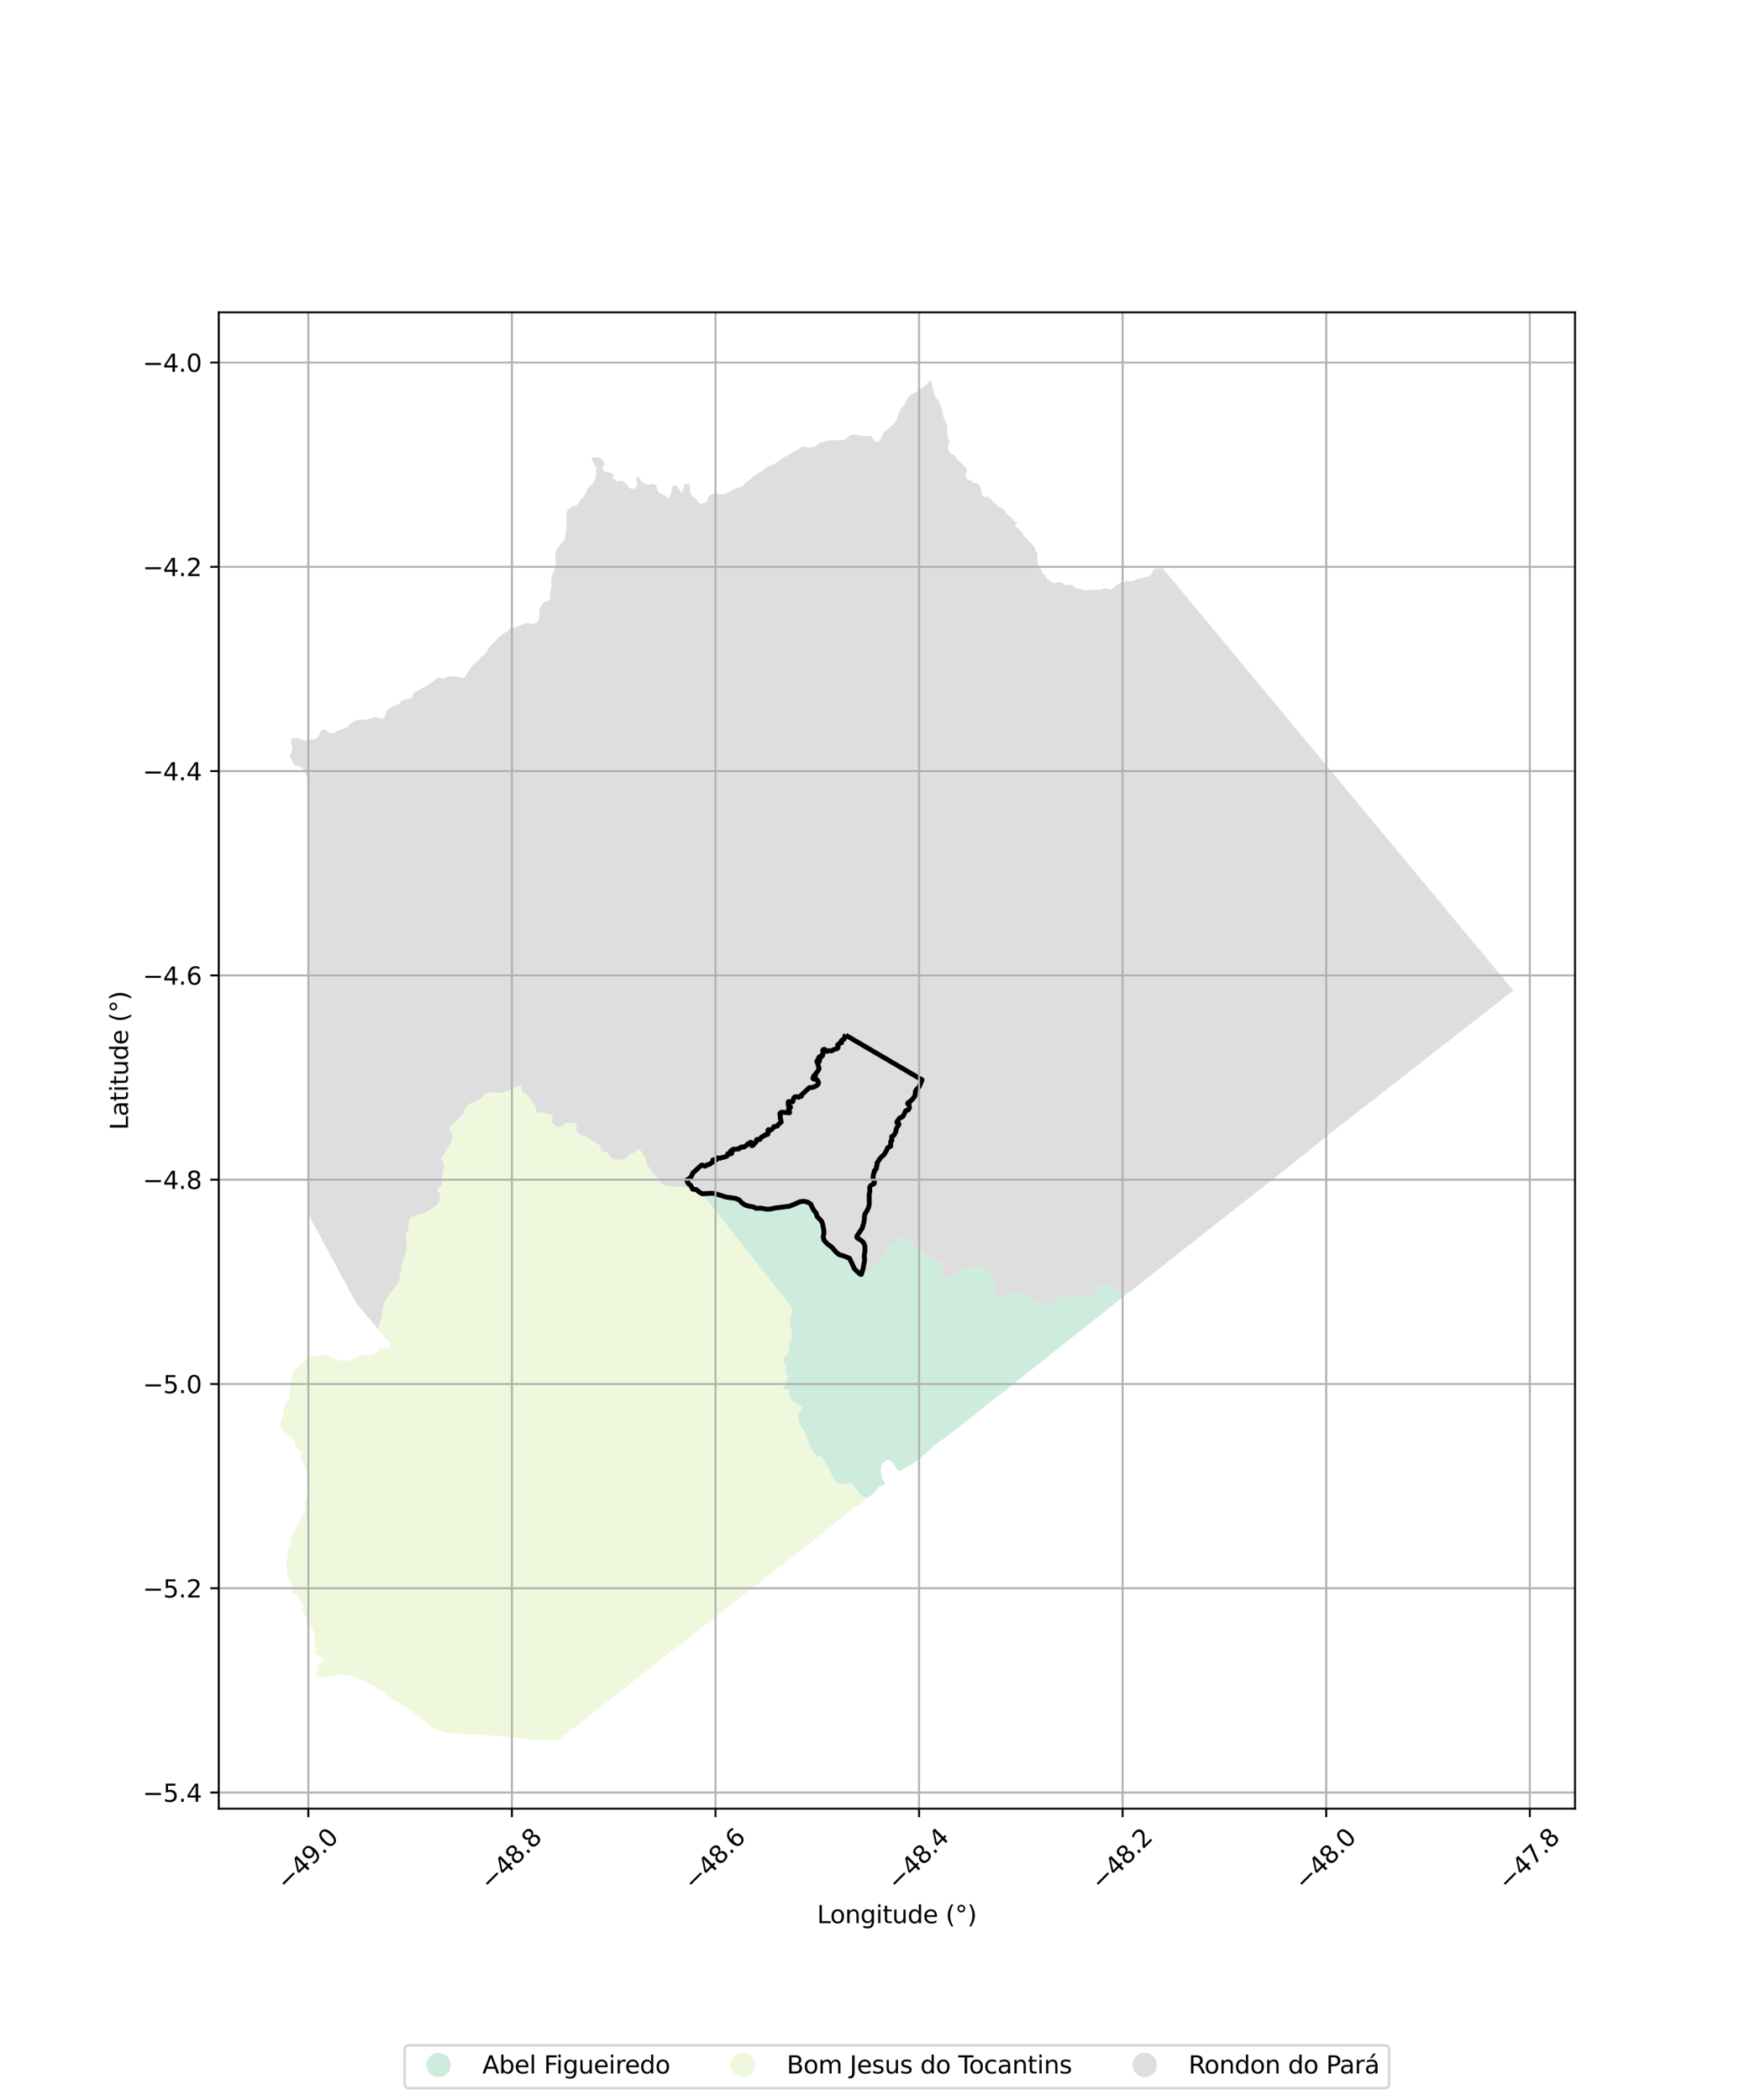 <?xml version="1.0" encoding="utf-8" standalone="no"?>
<!DOCTYPE svg PUBLIC "-//W3C//DTD SVG 1.1//EN"
  "http://www.w3.org/Graphics/SVG/1.1/DTD/svg11.dtd">
<svg xmlns:xlink="http://www.w3.org/1999/xlink" width="720pt" height="864pt" viewBox="0 0 720 864" xmlns="http://www.w3.org/2000/svg" version="1.1">
 <defs>
  <style type="text/css">*{stroke-linejoin: round; stroke-linecap: butt}</style>
 </defs>
 <g id="figure_1">
  <g id="patch_1">
   <path d="M 0 864 
L 720 864 
L 720 0 
L 0 0 
z
" style="fill: #ffffff"/>
  </g>
  <g id="axes_1">
   <g id="patch_2">
    <path d="M 90 744.144 
L 648 744.144 
L 648 128.496 
L 90 128.496 
z
" style="fill: #ffffff"/>
   </g>
   <g id="PatchCollection_1">
    <path d="M 582.605 359.356 
L 609.105 391.232 
L 609.66 391.899 
L 622.636 407.5 
L 582.323 438.969 
L 545.043 468.071 
L 535.015 476.238 
L 524.364 484.619 
L 521.202 487.108 
L 508.484 497.115 
L 507.019 498.268 
L 498.547 504.934 
L 464.134 532.014 
L 462.88 531.201 
L 461.365 531.215 
L 459.808 530.964 
L 458.597 531.087 
L 455.407 528.644 
L 453.727 528.543 
L 452.595 529.162 
L 451.735 530.084 
L 450.212 532.654 
L 449.116 533.81 
L 447.569 533.936 
L 442.527 532.801 
L 441.427 533.649 
L 440.173 533.626 
L 438.81 533.255 
L 436.798 533.386 
L 435.413 534.694 
L 433.873 536.608 
L 432.449 537.278 
L 429.89 536.156 
L 427.203 536.373 
L 423.431 533.663 
L 419.976 532.437 
L 419.022 531.605 
L 417.649 531.391 
L 416.103 532.05 
L 414.939 532.711 
L 413.776 533.673 
L 412.148 534.452 
L 410.553 533.894 
L 409.241 531.62 
L 408.862 530.304 
L 408.915 529.067 
L 409.552 527.651 
L 408.391 525.146 
L 406.621 522.947 
L 405.483 521.966 
L 403.773 520.99 
L 400.131 521.213 
L 397.19 521.737 
L 394.431 523.284 
L 391.349 525.411 
L 389.789 525.73 
L 388.313 525.325 
L 387.627 524.148 
L 387.463 519.459 
L 386.416 518.673 
L 383.288 517.78 
L 381.867 517.032 
L 381.047 516.006 
L 380.112 514.834 
L 378.849 514.528 
L 377.679 514.245 
L 376.575 513.645 
L 374.736 511.338 
L 374.002 510.122 
L 372.945 509.37 
L 371.536 509.268 
L 370.21 509.624 
L 367.092 511.632 
L 365.094 513.71 
L 364.206 515.324 
L 358.74 522.576 
L 357.599 523.426 
L 356.202 523.895 
L 355.075 524.514 
L 353.863 524.219 
L 351.574 522.106 
L 350.991 520.852 
L 349.529 517.7 
L 346.83 516.619 
L 345.303 516.211 
L 344.202 515.384 
L 342.361 513.261 
L 340.336 511.757 
L 338.998 510.205 
L 338.684 508.835 
L 338.977 507.611 
L 338.962 506.351 
L 338.484 503.724 
L 338.067 502.506 
L 336.125 500.407 
L 335.824 499.146 
L 334.905 498.046 
L 333.531 495.336 
L 332.265 494.589 
L 330.74 494.224 
L 329.228 494.403 
L 326.55 495.691 
L 324.901 496.268 
L 322.003 496.522 
L 317.291 497.374 
L 315.661 497.497 
L 312.86 497.046 
L 311.139 497.132 
L 309.824 496.537 
L 306.496 495.776 
L 305.132 494.781 
L 304.089 493.639 
L 302.68 493.06 
L 299.507 492.749 
L 293.92 491.014 
L 288.953 491.162 
L 286.485 489.452 
L 283.752 489.1 
L 280.89 488.487 
L 279.251 488.546 
L 277.292 488.264 
L 276.459 488.144 
L 275.224 488.131 
L 273.432 487.785 
L 272.169 486.994 
L 271.105 485.794 
L 270.431 484.467 
L 268.13 482.313 
L 267.454 480.771 
L 266.384 479.579 
L 265.619 478.254 
L 265.663 476.693 
L 263.989 473.96 
L 262.953 472.817 
L 261.708 473.902 
L 258.938 474.982 
L 257.917 476.156 
L 256.73 476.989 
L 255.462 477.519 
L 254.369 476.835 
L 252.949 477.151 
L 251.681 476.31 
L 250.552 475.263 
L 249.667 474.123 
L 248.318 473.967 
L 247.374 472.998 
L 246.959 471.393 
L 243.967 469.682 
L 242.828 468.737 
L 240.267 467.19 
L 238.956 467.067 
L 237.99 466.159 
L 237.185 465.132 
L 237.161 462.286 
L 233.952 461.857 
L 232.485 462.061 
L 231.543 463.241 
L 230.204 463.876 
L 228.8 463.432 
L 226.939 461.94 
L 227.461 459.589 
L 226.808 458.531 
L 225.378 458.697 
L 224.123 457.904 
L 222.444 457.607 
L 220.703 457.925 
L 220.642 456.268 
L 220.156 454.871 
L 219.003 453.707 
L 218.539 452.235 
L 216.257 450.022 
L 214.933 449.438 
L 214.175 446.511 
L 212.93 447.25 
L 211.409 447.299 
L 208.791 449.029 
L 207.299 449.442 
L 205.659 449.651 
L 202.588 449.405 
L 200.89 449.566 
L 199.438 450.14 
L 198.679 451.191 
L 197.576 452.085 
L 196.329 452.881 
L 194.774 453.404 
L 193.386 454.14 
L 192.211 455.055 
L 191.26 456.579 
L 190.724 458.129 
L 190.304 458.603 
L 185.093 463.969 
L 185.011 465.185 
L 186.024 466.23 
L 186.291 467.719 
L 185.196 470.642 
L 183.639 473.05 
L 183.126 474.564 
L 182.102 475.556 
L 181.557 476.858 
L 182.265 478.08 
L 182.766 479.468 
L 181.916 483.965 
L 181.964 486.728 
L 181.486 488.083 
L 180.182 488.876 
L 179.95 490.165 
L 181.205 490.988 
L 180.812 493.895 
L 180.219 495.312 
L 179.059 496.324 
L 176.471 497.967 
L 175.378 498.869 
L 170.947 499.962 
L 169.562 500.536 
L 168.26 502.13 
L 168.074 505.469 
L 167.398 507.064 
L 166.989 508.903 
L 167.224 510.43 
L 167.28 513.421 
L 167.06 514.865 
L 166.77 516.4 
L 165.666 519.18 
L 165.282 520.83 
L 164.918 523.773 
L 164.256 526.429 
L 163.559 528.119 
L 159.017 534.201 
L 158.035 536.205 
L 157.639 537.666 
L 157.057 542.131 
L 155.987 544.966 
L 155.51 546.784 
L 146.399 535.866 
L 126.677 499.259 
L 126.659 499.224 
L 126.652 394.595 
L 126.658 359.581 
L 126.67 321.176 
L 126.24 319.464 
L 124.859 316.664 
L 123.98 315.586 
L 121.135 314.913 
L 119.347 311.397 
L 119.206 311.12 
L 120.285 308.614 
L 120.144 307.187 
L 119.645 305.774 
L 119.972 304.508 
L 119.724 303.932 
L 120.996 303.68 
L 122.739 303.645 
L 124.427 304.372 
L 125.647 304.606 
L 126.695 304.489 
L 127.368 304.216 
L 129.928 304.048 
L 130.916 303.171 
L 131.788 301.206 
L 132.373 300.392 
L 133.605 300.29 
L 134.407 300.576 
L 135.503 301.38 
L 136.407 301.783 
L 137.43 301.508 
L 139.376 300.471 
L 142.549 299.401 
L 143.106 299.016 
L 143.851 298.032 
L 144.759 297.207 
L 146.961 296.256 
L 150.88 296.086 
L 152.74 295.403 
L 154.366 295.04 
L 157.092 295.673 
L 157.683 295.502 
L 158.246 295.04 
L 159.043 292.662 
L 159.699 291.759 
L 160.537 291.178 
L 164.43 289.471 
L 165.117 288.441 
L 166.144 287.927 
L 169.114 287.261 
L 169.689 286.524 
L 170.263 285.073 
L 174.714 282.647 
L 177.577 280.824 
L 179.719 279.177 
L 180.742 278.636 
L 182.12 279.218 
L 182.837 279.262 
L 183.452 278.762 
L 184.691 278.183 
L 187.72 278.367 
L 190.339 278.901 
L 190.76 278.849 
L 191.456 278.428 
L 192.212 276.977 
L 194.691 273.443 
L 197.041 271.52 
L 197.82 270.564 
L 199.729 268.886 
L 200.717 267.187 
L 202.063 265.399 
L 204.137 263.515 
L 204.879 262.476 
L 207.06 260.723 
L 208.934 259.617 
L 209.907 258.685 
L 211.393 258.164 
L 212.708 257.923 
L 215.794 256.551 
L 216.853 256.307 
L 219.446 256.727 
L 220.711 256.062 
L 221.433 255.431 
L 221.831 254.675 
L 221.901 250.985 
L 222.262 249.778 
L 223.33 248.235 
L 224.391 247.438 
L 225.263 247.271 
L 225.995 246.812 
L 226.384 245.927 
L 226.31 243.658 
L 226.819 242.032 
L 226.909 240.553 
L 226.898 240.039 
L 226.506 239.095 
L 227.018 238.465 
L 226.859 237.632 
L 227.938 234.971 
L 228.587 232.643 
L 228.451 228.744 
L 228.633 227.253 
L 229.098 225.781 
L 230.157 224.4 
L 231.334 223.412 
L 231.23 222.856 
L 232.288 222.206 
L 232.533 221.368 
L 233.103 215.812 
L 232.915 211.952 
L 233.29 210.349 
L 234.345 209.105 
L 235.382 208.432 
L 237.21 207.91 
L 237.943 207.172 
L 239.077 205.2 
L 240.152 204.346 
L 241.234 202.44 
L 241.874 200.761 
L 244.024 198.87 
L 245.212 196.081 
L 245.319 192.163 
L 244.448 191.196 
L 244.176 190.297 
L 243.47 189.086 
L 243.505 188.455 
L 243.517 188.243 
L 245.177 188.334 
L 246.501 188.167 
L 246.946 188.368 
L 248.112 189.553 
L 248.68 190.525 
L 248.681 191.12 
L 247.867 192.3 
L 247.947 193.141 
L 248.157 193.503 
L 248.881 193.996 
L 250.481 194.294 
L 252.614 195.199 
L 252.545 195.853 
L 252.419 196.128 
L 252.028 196.638 
L 252.099 197.072 
L 252.971 197.252 
L 253.126 197.656 
L 253.788 198.094 
L 255.17 197.79 
L 256.81 198.229 
L 258.288 199.779 
L 258.742 200.601 
L 259.265 200.945 
L 260.047 201.118 
L 260.951 201.063 
L 261.803 200.24 
L 262.22 199.001 
L 261.8 197.6 
L 261.858 196.748 
L 262.093 196.393 
L 262.534 196.326 
L 263.269 196.844 
L 263.698 197.853 
L 264.466 198.495 
L 266.324 199.401 
L 268.222 199.155 
L 268.977 199.252 
L 269.958 199.768 
L 270.621 202.046 
L 271.328 203.014 
L 272.087 202.902 
L 272.713 203.56 
L 273.923 203.919 
L 274.204 204.758 
L 274.68 204.796 
L 275.378 204.435 
L 275.877 203.72 
L 276.71 200.098 
L 277.041 199.804 
L 277.949 199.688 
L 278.686 200.048 
L 279.997 202.486 
L 280.416 202.645 
L 280.713 202.424 
L 281.076 201.673 
L 281.519 199.494 
L 282.295 199.081 
L 283.218 199.149 
L 283.695 199.286 
L 283.844 199.682 
L 283.893 202.489 
L 284.894 204.344 
L 285.16 204.661 
L 286.033 204.995 
L 286.676 205.51 
L 287.73 207.061 
L 288.596 207.286 
L 290.467 206.696 
L 290.908 206.003 
L 291.387 204.504 
L 292.383 203.587 
L 293.263 203.212 
L 294.665 202.958 
L 296.556 203.394 
L 297.182 203.386 
L 298.023 203.232 
L 299.71 202.482 
L 301.8 201.32 
L 304.937 200.235 
L 306.089 199.432 
L 306.762 198.649 
L 309.439 196.551 
L 310.253 195.721 
L 313.366 193.927 
L 315.409 192.146 
L 319.088 190.641 
L 322.679 188.09 
L 330.251 183.762 
L 333.425 184.301 
L 334.448 183.791 
L 335.745 183.719 
L 336.208 182.969 
L 336.854 182.395 
L 338.583 181.901 
L 340.734 181.285 
L 341.768 181.039 
L 345.827 181.216 
L 347.35 180.963 
L 347.982 180.694 
L 349.771 179.07 
L 350.783 178.776 
L 352.483 178.841 
L 354.947 179.443 
L 357.869 179.306 
L 358.486 179.509 
L 359.681 181.189 
L 360.753 181.93 
L 361.218 181.874 
L 361.671 181.568 
L 362.31 180.662 
L 362.695 179.621 
L 363.754 177.786 
L 367.604 174.461 
L 368.767 172.932 
L 370.106 169.182 
L 371.001 167.693 
L 372.062 166.66 
L 372.76 165.257 
L 373.039 164.556 
L 373.83 163.187 
L 375.307 162.019 
L 377.202 161.136 
L 378.862 160.014 
L 380.62 158.616 
L 382.182 157.085 
L 383.193 156.48 
L 383.089 157.321 
L 383.577 158.576 
L 383.695 159.984 
L 384.262 161.277 
L 384.567 162.799 
L 386.159 165.042 
L 387.789 168.961 
L 387.86 170.409 
L 388.208 171.78 
L 388.928 172.807 
L 389.045 173.771 
L 389.647 175.28 
L 389.73 179.202 
L 390.707 181.862 
L 389.917 184.299 
L 390.604 185.52 
L 391.034 186.811 
L 392.266 186.927 
L 393.964 189.206 
L 395.139 190.042 
L 397.759 193.045 
L 397.829 194.339 
L 397.154 195.443 
L 397.456 196.659 
L 398.548 197.419 
L 399.807 197.876 
L 400.595 198.827 
L 401.922 198.749 
L 402.98 199.586 
L 403.656 201.26 
L 404.039 203.693 
L 404.946 204.53 
L 406.274 204.452 
L 407.704 205.135 
L 408.611 206.505 
L 409.635 207.265 
L 410.428 208.33 
L 411.905 208.709 
L 412.925 209.583 
L 414.556 211.787 
L 415.765 212.584 
L 416.707 213.534 
L 417.349 214.6 
L 418.606 215.246 
L 417.579 216.274 
L 420.686 219.202 
L 421.175 220.532 
L 422.281 221.293 
L 422.965 222.402 
L 424.129 223.306 
L 425.911 225.547 
L 426.025 226.768 
L 427.048 227.49 
L 426.664 229.127 
L 426.979 230.875 
L 427.016 232.324 
L 428.561 234.642 
L 428.91 235.975 
L 430.236 236.732 
L 430.538 237.914 
L 431.716 238.559 
L 432.773 239.622 
L 433.937 240.04 
L 434.996 239.39 
L 436.323 239.657 
L 438.81 240.829 
L 440.325 240.712 
L 441.685 240.979 
L 442.486 242.118 
L 443.768 242.04 
L 446.453 242.951 
L 451.245 242.559 
L 452.457 242.789 
L 453.669 242.293 
L 455.251 241.944 
L 456.537 242.554 
L 458.088 242.093 
L 458.691 240.95 
L 459.97 240.49 
L 460.994 239.806 
L 462.393 239.648 
L 463.603 238.924 
L 464.914 239.229 
L 466.51 238.804 
L 467.822 238.232 
L 469.405 238 
L 472.604 237.012 
L 473.712 236.358 
L 474.246 235.14 
L 475.071 234.071 
L 476.806 233.955 
L 478.255 233.629 
L 582.605 359.356 
" clip-path="url(#p899c2cb5f2)" style="fill: #cccccc; fill-opacity: 0.65"/>
    <path d="M 196.834 713.641 
L 187.888 713.289 
L 184.164 712.858 
L 181.603 712.12 
L 179.183 711.423 
L 176.752 709.906 
L 174.472 707.855 
L 166.188 701.665 
L 161.257 698.893 
L 159.011 697.186 
L 157.871 695.93 
L 155.139 694.487 
L 153.205 693.235 
L 151.379 692.557 
L 148.764 691.189 
L 144.77 689.677 
L 142.76 689.186 
L 139.082 689.007 
L 137.177 689.207 
L 134.015 689.937 
L 132.185 690.093 
L 130.29 689.87 
L 129.954 688.461 
L 130.785 687.36 
L 131.079 686.971 
L 130.778 685.712 
L 131.568 684.759 
L 133.836 682.693 
L 131.254 681.48 
L 130.081 680.72 
L 129.24 679.58 
L 130.268 678.583 
L 129.23 677.785 
L 129.802 676.527 
L 129.747 676.364 
L 129.38 675.27 
L 129.602 673.743 
L 129.067 672.524 
L 128.915 670.999 
L 128.298 669.856 
L 126.588 668.64 
L 126.124 665.815 
L 125.276 664.262 
L 125.273 663.005 
L 124.204 662.366 
L 124.61 661.185 
L 124.298 659.931 
L 123.031 657.015 
L 121.892 656.069 
L 120.528 655.55 
L 120.03 654.221 
L 120.239 653 
L 119.923 651.598 
L 118.818 648.979 
L 118.053 647.883 
L 118.144 644.955 
L 117.596 643.589 
L 117.818 641.875 
L 118.448 640.803 
L 118.387 637.914 
L 119.622 635.209 
L 119.795 633.871 
L 119.449 632.541 
L 120.19 631.282 
L 121.503 630.166 
L 121.681 628.647 
L 122.774 627.381 
L 122.881 626.089 
L 123.437 624.714 
L 125.38 622.529 
L 125.868 621.159 
L 125.24 618.615 
L 125.717 616.859 
L 126.695 614.863 
L 126.553 611.604 
L 126.041 610.313 
L 126.37 607.347 
L 126.172 605.826 
L 125.66 603.929 
L 123.855 600.672 
L 123.586 599.152 
L 124.18 597.738 
L 121.785 595.664 
L 121.155 592.741 
L 119.17 590.928 
L 117.887 590.138 
L 115.948 588.29 
L 115.364 587.038 
L 115.387 585.709 
L 116.234 582.393 
L 116.864 580.79 
L 116.851 578.091 
L 117.598 577.017 
L 118.692 576.172 
L 119.133 574.953 
L 119.261 571.609 
L 119.711 567.963 
L 120.902 563.903 
L 123.598 561.41 
L 126.672 558.869 
L 127.999 558.026 
L 128.524 557.993 
L 131.392 557.818 
L 132.944 557.276 
L 134.665 557.154 
L 136.266 558.296 
L 138.43 559.223 
L 140.539 559.944 
L 142.234 559.938 
L 144.32 559.518 
L 147.388 557.787 
L 149.263 557.553 
L 150.718 557.682 
L 152.157 557.3 
L 153.961 557.141 
L 156.418 554.465 
L 158.801 554.928 
L 160.176 554.513 
L 160.803 553.126 
L 155.51 546.784 
L 155.987 544.966 
L 157.057 542.131 
L 157.639 537.666 
L 158.035 536.205 
L 159.017 534.201 
L 163.559 528.119 
L 164.256 526.429 
L 164.918 523.773 
L 165.282 520.83 
L 165.666 519.18 
L 166.77 516.4 
L 167.06 514.865 
L 167.28 513.421 
L 167.224 510.43 
L 166.989 508.903 
L 167.398 507.064 
L 168.074 505.469 
L 168.26 502.13 
L 169.562 500.536 
L 170.947 499.962 
L 175.378 498.869 
L 176.471 497.967 
L 179.059 496.324 
L 180.219 495.312 
L 180.812 493.895 
L 181.205 490.988 
L 179.95 490.165 
L 180.182 488.876 
L 181.486 488.083 
L 181.964 486.728 
L 181.916 483.965 
L 182.766 479.468 
L 182.265 478.08 
L 181.557 476.858 
L 182.102 475.556 
L 183.126 474.564 
L 183.639 473.05 
L 185.196 470.642 
L 186.291 467.719 
L 186.024 466.23 
L 185.011 465.185 
L 185.093 463.969 
L 190.304 458.603 
L 190.724 458.129 
L 191.26 456.579 
L 192.211 455.055 
L 193.386 454.14 
L 194.774 453.404 
L 196.329 452.881 
L 197.576 452.085 
L 198.679 451.191 
L 199.438 450.14 
L 200.89 449.566 
L 202.588 449.405 
L 205.659 449.651 
L 207.299 449.442 
L 208.791 449.029 
L 211.409 447.299 
L 212.93 447.25 
L 214.175 446.511 
L 214.933 449.438 
L 216.257 450.022 
L 218.539 452.235 
L 219.003 453.707 
L 220.156 454.871 
L 220.642 456.268 
L 220.703 457.925 
L 222.444 457.607 
L 224.123 457.904 
L 225.378 458.697 
L 226.808 458.531 
L 227.461 459.589 
L 226.939 461.94 
L 228.8 463.432 
L 230.204 463.876 
L 231.543 463.241 
L 232.485 462.061 
L 233.952 461.857 
L 237.161 462.286 
L 237.185 465.132 
L 237.99 466.159 
L 238.956 467.067 
L 240.267 467.19 
L 242.828 468.737 
L 243.967 469.682 
L 246.959 471.393 
L 247.374 472.998 
L 248.318 473.967 
L 249.667 474.123 
L 250.552 475.263 
L 251.681 476.31 
L 252.949 477.151 
L 254.369 476.835 
L 255.462 477.519 
L 256.73 476.989 
L 257.917 476.156 
L 258.938 474.982 
L 261.708 473.902 
L 262.953 472.817 
L 263.989 473.96 
L 265.663 476.693 
L 265.619 478.254 
L 266.384 479.579 
L 267.454 480.771 
L 268.13 482.313 
L 270.431 484.467 
L 271.105 485.794 
L 272.169 486.994 
L 273.432 487.785 
L 275.224 488.131 
L 276.459 488.144 
L 277.292 488.264 
L 279.251 488.546 
L 280.89 488.487 
L 283.752 489.1 
L 286.485 489.452 
L 288.953 491.162 
L 325.049 537.022 
L 326.014 538.687 
L 325.598 541.198 
L 324.899 543.133 
L 324.921 545.388 
L 325.119 545.617 
L 325.199 546.037 
L 325.244 546.215 
L 325.343 546.362 
L 325.406 546.504 
L 325.358 546.674 
L 325.4 546.818 
L 325.455 546.926 
L 325.585 547.074 
L 325.669 547.253 
L 325.771 547.422 
L 325.791 547.688 
L 325.77 547.935 
L 325.686 548.289 
L 325.518 548.623 
L 325.509 548.832 
L 325.553 548.984 
L 325.767 549.25 
L 325.977 549.455 
L 326.157 549.691 
L 326.15 550.031 
L 326.008 550.121 
L 325.729 550.186 
L 325.54 550.417 
L 325.504 550.663 
L 325.548 550.934 
L 325.703 551.037 
L 325.742 551.27 
L 325.752 551.505 
L 325.638 551.686 
L 325.501 551.77 
L 325.2 551.866 
L 325.013 552.097 
L 324.781 552.301 
L 324.527 552.425 
L 324.379 552.505 
L 324.328 552.726 
L 324.431 552.899 
L 324.697 553.021 
L 324.85 553.314 
L 324.671 553.647 
L 324.577 553.856 
L 324.686 554.057 
L 324.752 554.442 
L 324.773 554.69 
L 324.76 555.098 
L 324.577 555.428 
L 324.347 555.661 
L 324.144 555.814 
L 324.011 556.006 
L 323.961 556.26 
L 323.992 556.53 
L 324.073 556.755 
L 324.094 557.002 
L 324.039 557.153 
L 323.956 557.277 
L 323.879 557.33 
L 323.838 557.493 
L 323.731 557.627 
L 323.621 557.756 
L 323.541 557.807 
L 323.323 557.839 
L 323.117 557.922 
L 322.875 558.039 
L 322.668 558.338 
L 322.594 558.574 
L 322.257 558.878 
L 322.188 559.042 
L 322.192 559.333 
L 322.14 559.751 
L 322.137 560.068 
L 322.237 560.546 
L 322.492 560.77 
L 322.918 560.916 
L 323.275 561.253 
L 323.399 561.582 
L 323.466 561.675 
L 323.441 561.881 
L 323.343 561.861 
L 323.341 562.062 
L 323.406 562.214 
L 323.419 562.26 
L 323.319 562.31 
L 323.366 562.575 
L 323.374 562.749 
L 323.359 562.875 
L 323.396 562.978 
L 323.266 563.083 
L 323.166 563.26 
L 323.076 563.425 
L 323.169 563.559 
L 323.303 563.662 
L 323.389 563.827 
L 323.487 563.963 
L 323.589 564.055 
L 323.588 564.142 
L 323.567 564.267 
L 323.33 564.392 
L 323.154 564.537 
L 323.125 564.765 
L 323.212 564.976 
L 323.249 565.148 
L 323.293 565.23 
L 323.302 565.274 
L 323.394 565.324 
L 323.466 565.344 
L 323.473 565.432 
L 323.553 565.463 
L 323.579 565.539 
L 323.691 565.597 
L 323.736 565.547 
L 323.96 565.487 
L 324.003 565.501 
L 323.974 565.561 
L 324.017 565.622 
L 324.032 565.665 
L 324.186 565.68 
L 324.344 565.689 
L 324.382 565.836 
L 324.436 565.924 
L 324.423 565.976 
L 324.369 565.983 
L 324.356 566.071 
L 324.396 566.13 
L 324.459 566.151 
L 324.415 566.237 
L 324.315 566.332 
L 324.208 566.372 
L 324.184 566.496 
L 324.253 566.556 
L 324.271 566.588 
L 324.268 566.637 
L 324.212 566.694 
L 324.17 566.767 
L 324.162 566.821 
L 324.169 566.905 
L 324.093 566.965 
L 323.975 567.068 
L 323.89 567.185 
L 323.795 567.216 
L 323.689 567.302 
L 323.667 567.336 
L 323.662 567.413 
L 323.613 567.47 
L 323.607 567.546 
L 323.618 567.673 
L 323.634 567.716 
L 323.689 567.735 
L 323.691 567.813 
L 323.611 567.884 
L 323.563 567.93 
L 323.537 568.071 
L 323.557 568.133 
L 323.503 568.247 
L 323.411 568.377 
L 323.376 568.526 
L 323.427 568.588 
L 323.416 568.638 
L 323.354 568.686 
L 323.369 568.752 
L 323.415 568.704 
L 323.471 568.697 
L 323.442 568.783 
L 323.421 568.834 
L 323.402 568.889 
L 323.378 568.961 
L 323.415 569.011 
L 323.469 569.059 
L 323.46 569.09 
L 323.42 569.111 
L 323.444 569.179 
L 323.487 569.238 
L 323.46 569.317 
L 323.431 569.366 
L 323.395 569.383 
L 323.399 569.413 
L 323.444 569.423 
L 323.452 569.464 
L 323.445 569.51 
L 323.392 569.577 
L 323.408 569.614 
L 323.46 569.636 
L 323.428 569.7 
L 323.382 569.674 
L 323.356 569.716 
L 323.361 569.76 
L 323.321 569.781 
L 323.292 569.759 
L 323.247 569.806 
L 323.244 569.856 
L 323.221 569.885 
L 323.19 569.884 
L 323.172 569.846 
L 323.12 569.858 
L 323.127 569.905 
L 323.135 569.951 
L 323.064 569.962 
L 323.038 570.011 
L 322.987 570.054 
L 322.899 570.141 
L 322.787 570.178 
L 322.697 570.222 
L 322.669 570.226 
L 322.615 570.235 
L 322.601 570.157 
L 322.539 570.175 
L 322.506 570.286 
L 322.537 570.391 
L 322.5 570.493 
L 322.493 570.628 
L 322.526 570.752 
L 322.48 570.897 
L 322.526 571.041 
L 322.549 571.167 
L 322.511 571.254 
L 322.491 571.354 
L 322.459 571.433 
L 322.454 571.575 
L 322.52 571.721 
L 322.645 571.74 
L 322.835 571.688 
L 323.082 571.548 
L 323.307 571.483 
L 323.525 571.532 
L 323.71 571.552 
L 323.847 571.533 
L 324.061 571.499 
L 324.321 571.502 
L 324.559 571.703 
L 324.693 571.826 
L 324.809 572.018 
L 324.793 572.195 
L 324.705 572.577 
L 324.504 573.078 
L 324.449 573.219 
L 324.393 573.414 
L 324.406 573.571 
L 324.483 573.638 
L 324.611 573.661 
L 324.768 573.738 
L 324.851 573.82 
L 324.94 573.895 
L 324.973 573.986 
L 324.972 574.107 
L 324.974 574.171 
L 325.037 574.274 
L 325.054 574.364 
L 325.002 574.41 
L 324.953 574.43 
L 324.941 574.494 
L 324.981 574.545 
L 324.892 574.529 
L 324.875 574.592 
L 324.939 574.659 
L 324.988 574.674 
L 325.064 574.64 
L 325.101 574.675 
L 325.066 574.731 
L 325.082 574.768 
L 325.127 574.755 
L 325.138 574.817 
L 325.114 574.849 
L 325.129 574.88 
L 325.168 574.901 
L 325.199 574.966 
L 325.231 575.03 
L 325.258 575.064 
L 325.289 575.053 
L 325.311 575.02 
L 325.339 575.037 
L 325.371 575.105 
L 325.313 575.145 
L 325.267 575.173 
L 325.27 575.221 
L 325.275 575.294 
L 325.271 575.337 
L 325.279 575.358 
L 325.241 575.367 
L 325.226 575.346 
L 325.204 575.338 
L 325.199 575.374 
L 325.215 575.414 
L 325.243 575.446 
L 325.287 575.446 
L 325.334 575.422 
L 325.377 575.429 
L 325.384 575.452 
L 325.341 575.492 
L 325.366 575.515 
L 325.412 575.519 
L 325.463 575.532 
L 325.531 575.537 
L 325.54 575.505 
L 325.516 575.479 
L 325.575 575.48 
L 325.606 575.494 
L 325.596 575.533 
L 325.617 575.589 
L 325.595 575.618 
L 325.606 575.649 
L 325.686 575.687 
L 325.695 575.716 
L 325.638 575.733 
L 325.652 575.815 
L 325.673 575.853 
L 325.731 575.87 
L 325.746 575.949 
L 325.771 575.989 
L 325.763 576.044 
L 325.808 576.071 
L 325.826 576.107 
L 325.799 576.159 
L 325.77 576.133 
L 325.739 576.15 
L 325.753 576.223 
L 325.775 576.289 
L 325.803 576.285 
L 325.811 576.231 
L 325.857 576.235 
L 325.868 576.303 
L 325.933 576.31 
L 325.931 576.356 
L 325.871 576.388 
L 325.832 576.375 
L 325.819 576.349 
L 325.784 576.407 
L 325.812 576.46 
L 325.817 576.506 
L 325.774 576.587 
L 325.767 576.684 
L 325.937 576.615 
L 326.106 576.545 
L 326.226 576.604 
L 327.981 577.465 
L 330.273 579.159 
L 328.272 581.983 
L 328.843 585.63 
L 330.717 588.451 
L 334.23 597.063 
L 336.358 599.451 
L 337.01 598.499 
L 337.348 598.727 
L 338.217 599.979 
L 339.127 600.921 
L 339.72 602.184 
L 341.348 604.516 
L 342.083 606.549 
L 343.592 609.517 
L 344.129 609.902 
L 345.78 610.535 
L 349.218 610.332 
L 350.458 610.668 
L 351.33 611.118 
L 352.852 613.732 
L 354.189 615.089 
L 356.344 616.115 
L 356.377 616.58 
L 354.109 618.869 
L 352.222 619.724 
L 351.713 619.955 
L 351.317 620.134 
L 349.422 622.003 
L 344.281 625.938 
L 339.505 629.966 
L 315.685 648.557 
L 301.336 659.757 
L 300.024 660.785 
L 293.282 666.069 
L 229.394 716.145 
L 227.728 715.881 
L 224.689 716.16 
L 222.52 715.786 
L 218.584 715.8 
L 211.419 714.752 
L 196.834 713.641 
" clip-path="url(#p899c2cb5f2)" style="fill: #e6f5c9; fill-opacity: 0.65"/>
    <path d="M 378.849 514.528 
L 380.112 514.834 
L 381.047 516.006 
L 381.867 517.032 
L 383.288 517.78 
L 386.416 518.673 
L 387.463 519.459 
L 387.627 524.148 
L 388.313 525.325 
L 389.789 525.73 
L 391.349 525.411 
L 394.431 523.284 
L 397.19 521.737 
L 400.131 521.213 
L 403.773 520.99 
L 405.483 521.966 
L 406.621 522.947 
L 408.391 525.146 
L 409.552 527.651 
L 408.915 529.067 
L 408.862 530.304 
L 409.241 531.62 
L 410.553 533.894 
L 412.148 534.452 
L 413.776 533.673 
L 414.939 532.711 
L 416.103 532.05 
L 417.649 531.391 
L 419.022 531.605 
L 419.976 532.437 
L 423.431 533.663 
L 427.203 536.373 
L 429.89 536.156 
L 432.449 537.278 
L 433.873 536.608 
L 435.413 534.694 
L 436.798 533.386 
L 438.81 533.255 
L 440.173 533.626 
L 441.427 533.649 
L 442.527 532.801 
L 447.569 533.936 
L 449.116 533.81 
L 450.212 532.654 
L 451.735 530.084 
L 452.595 529.162 
L 453.727 528.543 
L 455.407 528.644 
L 458.597 531.087 
L 459.808 530.964 
L 461.365 531.215 
L 462.88 531.201 
L 464.134 532.014 
L 456.702 537.863 
L 415.821 570.286 
L 413.476 572.348 
L 411.17 573.877 
L 409.81 575.137 
L 406.819 577.277 
L 397.372 584.992 
L 391.582 589.308 
L 389.126 591.41 
L 385.78 593.604 
L 383.794 595.191 
L 379.688 598.984 
L 377.969 600.573 
L 375.295 602.37 
L 372.908 603.593 
L 371.552 604.496 
L 371.529 604.511 
L 370.151 605.429 
L 369.881 605.178 
L 369.047 604.402 
L 369.008 604.347 
L 368.731 603.952 
L 367.664 602.433 
L 366.771 601.16 
L 366.695 601.053 
L 366.378 600.993 
L 365.663 600.858 
L 365.428 600.813 
L 364.921 600.717 
L 364.914 600.716 
L 364.765 600.822 
L 363.679 601.594 
L 363.628 601.631 
L 363.131 602.091 
L 362.72 602.471 
L 362.624 603.057 
L 362.383 604.529 
L 362.483 605.626 
L 362.493 605.737 
L 362.494 605.75 
L 362.497 605.775 
L 362.508 605.9 
L 362.512 605.94 
L 362.533 606.174 
L 362.537 606.217 
L 362.559 606.459 
L 362.561 606.478 
L 362.616 607.08 
L 363.148 608.578 
L 363.184 608.681 
L 363.337 608.96 
L 363.73 609.68 
L 364.244 610.621 
L 362.573 611.318 
L 361.669 611.696 
L 359.067 614.748 
L 356.377 616.58 
L 356.344 616.115 
L 354.189 615.089 
L 352.852 613.732 
L 351.33 611.118 
L 350.458 610.668 
L 349.218 610.332 
L 345.78 610.535 
L 344.129 609.902 
L 343.592 609.517 
L 342.083 606.549 
L 341.348 604.516 
L 339.72 602.184 
L 339.127 600.921 
L 338.217 599.979 
L 337.348 598.727 
L 337.01 598.499 
L 336.358 599.451 
L 334.23 597.063 
L 330.717 588.451 
L 328.843 585.63 
L 328.272 581.983 
L 330.273 579.159 
L 327.981 577.465 
L 326.226 576.604 
L 326.106 576.545 
L 325.937 576.615 
L 325.767 576.684 
L 325.774 576.587 
L 325.817 576.506 
L 325.812 576.46 
L 325.784 576.407 
L 325.819 576.349 
L 325.832 576.375 
L 325.871 576.388 
L 325.931 576.356 
L 325.933 576.31 
L 325.868 576.303 
L 325.857 576.235 
L 325.811 576.231 
L 325.803 576.285 
L 325.775 576.289 
L 325.753 576.223 
L 325.739 576.15 
L 325.77 576.133 
L 325.799 576.159 
L 325.826 576.107 
L 325.808 576.071 
L 325.763 576.044 
L 325.771 575.989 
L 325.746 575.949 
L 325.731 575.87 
L 325.673 575.853 
L 325.652 575.815 
L 325.638 575.733 
L 325.695 575.716 
L 325.686 575.687 
L 325.606 575.649 
L 325.595 575.618 
L 325.617 575.589 
L 325.596 575.533 
L 325.606 575.494 
L 325.575 575.48 
L 325.516 575.479 
L 325.54 575.505 
L 325.531 575.537 
L 325.463 575.532 
L 325.412 575.519 
L 325.366 575.515 
L 325.341 575.492 
L 325.384 575.452 
L 325.377 575.429 
L 325.334 575.422 
L 325.287 575.446 
L 325.243 575.446 
L 325.215 575.414 
L 325.199 575.374 
L 325.204 575.338 
L 325.226 575.346 
L 325.241 575.367 
L 325.279 575.358 
L 325.271 575.337 
L 325.275 575.294 
L 325.27 575.221 
L 325.267 575.173 
L 325.313 575.145 
L 325.371 575.105 
L 325.339 575.037 
L 325.311 575.02 
L 325.289 575.053 
L 325.258 575.064 
L 325.231 575.03 
L 325.199 574.966 
L 325.168 574.901 
L 325.129 574.88 
L 325.114 574.849 
L 325.138 574.817 
L 325.127 574.755 
L 325.082 574.768 
L 325.066 574.731 
L 325.101 574.675 
L 325.064 574.64 
L 324.988 574.674 
L 324.939 574.659 
L 324.875 574.592 
L 324.892 574.529 
L 324.981 574.545 
L 324.941 574.494 
L 324.953 574.43 
L 325.002 574.41 
L 325.054 574.364 
L 325.037 574.274 
L 324.974 574.171 
L 324.972 574.107 
L 324.973 573.986 
L 324.94 573.895 
L 324.851 573.82 
L 324.768 573.738 
L 324.611 573.661 
L 324.483 573.638 
L 324.406 573.571 
L 324.393 573.414 
L 324.449 573.219 
L 324.504 573.078 
L 324.705 572.577 
L 324.793 572.195 
L 324.809 572.018 
L 324.693 571.826 
L 324.559 571.703 
L 324.321 571.502 
L 324.061 571.499 
L 323.847 571.533 
L 323.71 571.552 
L 323.525 571.532 
L 323.307 571.483 
L 323.082 571.548 
L 322.835 571.688 
L 322.645 571.74 
L 322.52 571.721 
L 322.454 571.575 
L 322.459 571.433 
L 322.491 571.354 
L 322.511 571.254 
L 322.549 571.167 
L 322.526 571.041 
L 322.48 570.897 
L 322.526 570.752 
L 322.493 570.628 
L 322.5 570.493 
L 322.537 570.391 
L 322.506 570.286 
L 322.539 570.175 
L 322.601 570.157 
L 322.615 570.235 
L 322.669 570.226 
L 322.697 570.222 
L 322.787 570.178 
L 322.899 570.141 
L 322.987 570.054 
L 323.038 570.011 
L 323.064 569.962 
L 323.135 569.951 
L 323.127 569.905 
L 323.12 569.858 
L 323.172 569.846 
L 323.19 569.884 
L 323.221 569.885 
L 323.244 569.856 
L 323.247 569.806 
L 323.292 569.759 
L 323.321 569.781 
L 323.361 569.76 
L 323.356 569.716 
L 323.382 569.674 
L 323.428 569.7 
L 323.46 569.636 
L 323.408 569.614 
L 323.392 569.577 
L 323.445 569.51 
L 323.452 569.464 
L 323.444 569.423 
L 323.399 569.413 
L 323.395 569.383 
L 323.431 569.366 
L 323.46 569.317 
L 323.487 569.238 
L 323.444 569.179 
L 323.42 569.111 
L 323.46 569.09 
L 323.469 569.059 
L 323.415 569.011 
L 323.378 568.961 
L 323.402 568.889 
L 323.421 568.834 
L 323.442 568.783 
L 323.471 568.697 
L 323.415 568.704 
L 323.369 568.752 
L 323.354 568.686 
L 323.416 568.638 
L 323.427 568.588 
L 323.376 568.526 
L 323.411 568.377 
L 323.503 568.247 
L 323.557 568.133 
L 323.537 568.071 
L 323.563 567.93 
L 323.611 567.884 
L 323.691 567.813 
L 323.689 567.735 
L 323.634 567.716 
L 323.618 567.673 
L 323.607 567.546 
L 323.613 567.47 
L 323.662 567.413 
L 323.667 567.336 
L 323.689 567.302 
L 323.795 567.216 
L 323.89 567.185 
L 323.975 567.068 
L 324.093 566.965 
L 324.169 566.905 
L 324.162 566.821 
L 324.17 566.767 
L 324.212 566.694 
L 324.268 566.637 
L 324.271 566.588 
L 324.253 566.556 
L 324.184 566.496 
L 324.208 566.372 
L 324.315 566.332 
L 324.415 566.237 
L 324.459 566.151 
L 324.396 566.13 
L 324.356 566.071 
L 324.369 565.983 
L 324.423 565.976 
L 324.436 565.924 
L 324.382 565.836 
L 324.344 565.689 
L 324.186 565.68 
L 324.032 565.665 
L 324.017 565.622 
L 323.974 565.561 
L 324.003 565.501 
L 323.96 565.487 
L 323.736 565.547 
L 323.691 565.597 
L 323.579 565.539 
L 323.553 565.463 
L 323.473 565.432 
L 323.466 565.344 
L 323.394 565.324 
L 323.302 565.274 
L 323.293 565.23 
L 323.249 565.148 
L 323.212 564.976 
L 323.125 564.765 
L 323.154 564.537 
L 323.33 564.392 
L 323.567 564.267 
L 323.588 564.142 
L 323.589 564.055 
L 323.487 563.963 
L 323.389 563.827 
L 323.303 563.662 
L 323.169 563.559 
L 323.076 563.425 
L 323.166 563.26 
L 323.266 563.083 
L 323.396 562.978 
L 323.359 562.875 
L 323.374 562.749 
L 323.366 562.575 
L 323.319 562.31 
L 323.419 562.26 
L 323.406 562.214 
L 323.341 562.062 
L 323.343 561.861 
L 323.441 561.881 
L 323.466 561.675 
L 323.399 561.582 
L 323.275 561.253 
L 322.918 560.916 
L 322.492 560.77 
L 322.237 560.546 
L 322.137 560.068 
L 322.14 559.751 
L 322.192 559.333 
L 322.188 559.042 
L 322.257 558.878 
L 322.594 558.574 
L 322.668 558.338 
L 322.875 558.039 
L 323.117 557.922 
L 323.323 557.839 
L 323.541 557.807 
L 323.621 557.756 
L 323.731 557.627 
L 323.838 557.493 
L 323.879 557.33 
L 323.956 557.277 
L 324.039 557.153 
L 324.094 557.002 
L 324.073 556.755 
L 323.992 556.53 
L 323.961 556.26 
L 324.011 556.006 
L 324.144 555.814 
L 324.347 555.661 
L 324.577 555.428 
L 324.76 555.098 
L 324.773 554.69 
L 324.752 554.442 
L 324.686 554.057 
L 324.577 553.856 
L 324.671 553.647 
L 324.85 553.314 
L 324.697 553.021 
L 324.431 552.899 
L 324.328 552.726 
L 324.379 552.505 
L 324.527 552.425 
L 324.781 552.301 
L 325.013 552.097 
L 325.2 551.866 
L 325.501 551.77 
L 325.638 551.686 
L 325.752 551.505 
L 325.742 551.27 
L 325.703 551.037 
L 325.548 550.934 
L 325.504 550.663 
L 325.54 550.417 
L 325.729 550.186 
L 326.008 550.121 
L 326.15 550.031 
L 326.157 549.691 
L 325.977 549.455 
L 325.767 549.25 
L 325.553 548.984 
L 325.509 548.832 
L 325.518 548.623 
L 325.686 548.289 
L 325.77 547.935 
L 325.791 547.688 
L 325.771 547.422 
L 325.669 547.253 
L 325.585 547.074 
L 325.455 546.926 
L 325.4 546.818 
L 325.358 546.674 
L 325.406 546.504 
L 325.343 546.362 
L 325.244 546.215 
L 325.199 546.037 
L 325.119 545.617 
L 324.921 545.388 
L 324.899 543.133 
L 325.598 541.198 
L 326.014 538.687 
L 325.049 537.022 
L 288.953 491.162 
L 293.92 491.014 
L 299.507 492.749 
L 302.68 493.06 
L 304.089 493.639 
L 305.132 494.781 
L 306.496 495.776 
L 309.824 496.537 
L 311.139 497.132 
L 312.86 497.046 
L 315.661 497.497 
L 317.291 497.374 
L 322.003 496.522 
L 324.901 496.268 
L 326.55 495.691 
L 329.228 494.403 
L 330.74 494.224 
L 332.265 494.589 
L 333.531 495.336 
L 334.905 498.046 
L 335.824 499.146 
L 336.125 500.407 
L 338.067 502.506 
L 338.484 503.724 
L 338.962 506.351 
L 338.977 507.611 
L 338.684 508.835 
L 338.998 510.205 
L 340.336 511.757 
L 342.361 513.261 
L 344.202 515.384 
L 345.303 516.211 
L 346.83 516.619 
L 349.529 517.7 
L 350.991 520.852 
L 351.574 522.106 
L 353.863 524.219 
L 355.075 524.514 
L 356.202 523.895 
L 357.599 523.426 
L 358.74 522.576 
L 364.206 515.324 
L 365.094 513.71 
L 367.092 511.632 
L 370.21 509.624 
L 371.536 509.268 
L 372.945 509.37 
L 374.002 510.122 
L 374.736 511.338 
L 376.575 513.645 
L 377.679 514.245 
L 378.849 514.528 
" clip-path="url(#p899c2cb5f2)" style="fill: #b3e2cd; fill-opacity: 0.65"/>
   </g>
   <g id="PatchCollection_2">
    <path d="M 347.977 425.913 
L 379.357 444.283 
L 378.279 446.95 
L 377.598 447.754 
L 377.137 448.161 
L 376.776 448.69 
L 376.667 449.004 
L 376.422 450.891 
L 376.126 451.37 
L 375.875 451.533 
L 375.625 452.051 
L 374.793 452.814 
L 374.603 453.099 
L 374.131 453.405 
L 373.639 453.62 
L 373.429 453.985 
L 373.581 454.269 
L 373.984 454.602 
L 374.128 455.331 
L 374.163 455.74 
L 373.773 456.553 
L 373.261 456.788 
L 372.758 456.942 
L 372.608 457.034 
L 372.079 458.161 
L 371.529 459.268 
L 370.997 459.676 
L 370.264 459.911 
L 369.786 460.425 
L 369.546 460.851 
L 368.985 461.624 
L 369.047 461.948 
L 369.4 462.17 
L 369.742 462.209 
L 369.874 462.563 
L 369.605 463.081 
L 368.824 464.179 
L 368.806 464.586 
L 368.646 464.84 
L 368.619 465.479 
L 367.959 466.85 
L 367.789 466.952 
L 367.679 467.186 
L 366.956 467.554 
L 366.886 467.635 
L 366.86 468.74 
L 366.952 469.135 
L 366.882 469.318 
L 366.471 469.695 
L 366.425 470.437 
L 366.498 471.147 
L 366.459 471.553 
L 366.198 471.766 
L 365.575 471.931 
L 365.064 472.45 
L 365.035 472.795 
L 363.78 474.961 
L 362.366 476.294 
L 361.705 477.158 
L 361.255 477.951 
L 360.814 478.5 
L 360.795 478.723 
L 360.897 479.3 
L 360.578 479.9 
L 360.652 480.379 
L 360.533 480.856 
L 360.182 481.212 
L 359.711 481.741 
L 359.773 482.106 
L 359.533 482.594 
L 359.166 484.106 
L 359.228 484.399 
L 359.23 484.906 
L 359.472 485.264 
L 359.544 485.629 
L 359.728 486.226 
L 359.769 486.611 
L 359.6 487.028 
L 358.927 487.375 
L 358.276 487.739 
L 357.946 488.207 
L 357.807 488.745 
L 357.883 490.306 
L 357.615 491.192 
L 357.66 495.187 
L 357.346 496.823 
L 356.697 498.123 
L 355.827 499.535 
L 355.64 500.732 
L 355.633 501.596 
L 355.545 502.042 
L 355.358 503.189 
L 354.741 505.28 
L 352.603 508.505 
L 352.504 508.789 
L 352.606 509.275 
L 353.171 509.638 
L 353.908 510.061 
L 354.806 510.757 
L 355.291 511.323 
L 355.86 512.619 
L 355.868 514.809 
L 355.592 516.432 
L 355.638 518.054 
L 355.76 518.378 
L 355.01 522.314 
L 354.368 524.342 
L 353.863 524.22 
L 351.573 522.105 
L 349.528 517.7 
L 346.827 516.618 
L 345.302 516.21 
L 344.201 515.383 
L 342.36 513.261 
L 341.262 512.362 
L 340.335 511.757 
L 338.997 510.205 
L 338.684 508.835 
L 338.976 507.61 
L 338.962 506.351 
L 338.484 503.725 
L 338.066 502.507 
L 336.124 500.408 
L 335.823 499.147 
L 334.904 498.046 
L 334.157 496.701 
L 333.531 495.337 
L 332.262 494.59 
L 330.739 494.224 
L 329.227 494.403 
L 324.9 496.269 
L 318.861 497.002 
L 317.29 497.374 
L 315.66 497.497 
L 312.859 497.047 
L 311.138 497.132 
L 309.823 496.538 
L 307.982 496.231 
L 306.403 495.71 
L 305.131 494.782 
L 304.088 493.64 
L 302.679 493.061 
L 298.807 492.525 
L 293.919 491.015 
L 292.102 490.973 
L 288.94 491.158 
L 287.624 490.38 
L 286.484 489.455 
L 284.972 489.266 
L 284.165 487.672 
L 283.333 487.09 
L 282.93 486.524 
L 282.609 485.55 
L 282.816 485.34 
L 283.492 484.975 
L 284.347 484.137 
L 284.621 483.62 
L 285.005 482.672 
L 285.57 482.098 
L 286.535 481.287 
L 287.721 480.099 
L 288.245 479.735 
L 288.624 479.364 
L 288.873 479.335 
L 289.177 479.418 
L 289.814 479.75 
L 290.174 479.777 
L 290.698 479.413 
L 290.919 479.217 
L 291.789 479.116 
L 292.1 478.941 
L 292.61 478.437 
L 293.176 478.157 
L 293.326 477.627 
L 293.297 477.237 
L 293.574 477.18 
L 294.349 477.4 
L 294.763 477.162 
L 295.064 476.381 
L 295.189 476.366 
L 296.171 476.572 
L 296.806 476.305 
L 297.684 476.126 
L 299.037 475.717 
L 299.202 475.41 
L 299.451 475.242 
L 299.448 474.643 
L 300.748 474.708 
L 301.135 474.4 
L 301.037 474.178 
L 300.58 473.998 
L 300.51 473.678 
L 301.075 473.188 
L 301.379 473.076 
L 301.82 472.754 
L 302.222 472.906 
L 302.844 472.792 
L 303.134 472.777 
L 303.41 472.651 
L 303.922 472.746 
L 304.735 472.033 
L 304.97 471.977 
L 305.371 472.073 
L 305.55 471.821 
L 306.159 471.917 
L 306.587 471.636 
L 307.845 470.525 
L 308.19 470.412 
L 308.562 470.077 
L 309.005 469.991 
L 309.185 470.144 
L 308.979 470.688 
L 309.119 471.217 
L 309.369 471.383 
L 310.045 471.019 
L 310.154 470.475 
L 310.527 470.279 
L 310.899 470.082 
L 311.133 469.622 
L 311.255 468.939 
L 311.337 468.827 
L 311.752 468.798 
L 312.443 468.851 
L 312.664 468.794 
L 312.83 468.613 
L 313.228 467.901 
L 313.794 467.606 
L 314.287 467.202 
L 314.716 467.159 
L 315.095 466.732 
L 315.675 466.779 
L 315.924 466.583 
L 316.132 465.693 
L 315.944 465.221 
L 316.074 464.809 
L 316.15 464.76 
L 316.572 464.828 
L 316.828 464.918 
L 317.132 464.903 
L 317.654 464.534 
L 318.04 464.185 
L 318.452 463.501 
L 319.212 463.414 
L 319.744 463.322 
L 320.034 463.021 
L 320.405 462.449 
L 321.421 461.683 
L 321.337 461.335 
L 321.013 459.831 
L 321.08 459.26 
L 320.842 458.411 
L 320.855 458.146 
L 321.089 457.839 
L 321.388 457.648 
L 321.706 457.592 
L 324.804 457.873 
L 324.9 457.566 
L 324.704 457.135 
L 324.412 456.621 
L 324.384 456.384 
L 324.631 455.965 
L 325.239 455.684 
L 325.21 455.434 
L 324.573 455.088 
L 324.293 454.663 
L 324.288 453.326 
L 324.412 453.228 
L 324.938 453.282 
L 325.878 453.404 
L 326.21 453.236 
L 326.318 452.622 
L 326.536 451.8 
L 326.839 451.408 
L 327.198 451.254 
L 327.958 451.209 
L 328.526 451.472 
L 328.678 451.43 
L 329.064 451.136 
L 329.727 451.05 
L 329.615 450.618 
L 333.055 447.438 
L 334.047 447.439 
L 335.096 447.128 
L 336.131 446.554 
L 336.641 445.981 
L 336.763 445.367 
L 336.415 444.574 
L 336.178 444.269 
L 335.805 444.145 
L 334.906 444.037 
L 334.49 443.718 
L 334.475 443.453 
L 334.862 443.34 
L 334.985 443.075 
L 334.985 442.95 
L 334.818 442.574 
L 334.914 442.518 
L 335.55 442.474 
L 335.534 441.833 
L 336.677 440.319 
L 337.02 439.594 
L 336.797 438.968 
L 336.488 437.743 
L 336.084 436.741 
L 336.276 436.225 
L 336.602 436.324 
L 336.944 436.808 
L 337.114 436.736 
L 337.183 436.308 
L 336.839 435.152 
L 337.05 434.837 
L 337.287 434.867 
L 337.501 435.281 
L 337.642 435.123 
L 337.626 434.752 
L 337.682 434.495 
L 337.795 434.352 
L 338.021 434.265 
L 338.432 434.321 
L 338.597 432.85 
L 338.467 432.222 
L 338.636 431.893 
L 339.118 431.72 
L 339.486 431.847 
L 339.886 432.531 
L 340.141 432.587 
L 341.132 432.255 
L 342.138 432.38 
L 342.407 432.293 
L 342.831 431.906 
L 343.609 431.632 
L 344.501 431.415 
L 344.807 430.993 
L 344.734 430.351 
L 344.675 429.794 
L 345.27 429.621 
L 345.509 429.092 
L 346.274 429.003 
L 346.258 428.561 
L 346.157 428.176 
L 346.369 427.946 
L 347.331 427.515 
L 347.485 426.857 
L 347.61 426.171 
L 347.977 425.913 
L 347.977 425.913 
" clip-path="url(#p899c2cb5f2)" style="fill: none; stroke: #000000; stroke-width: 2"/>
   </g>
   <g id="matplotlib.axis_1">
    <g id="xtick_1">
     <g id="line2d_1">
      <path d="M 126.854 744.144 
L 126.854 128.496 
" clip-path="url(#p899c2cb5f2)" style="fill: none; stroke: #b0b0b0; stroke-width: 0.8; stroke-linecap: square"/>
     </g>
     <g id="line2d_2">
      <defs>
       <path id="mf66bfc6f45" d="M 0 0 
L 0 3.5 
" style="stroke: #000000; stroke-width: 0.8"/>
      </defs>
      <g>
       <use xlink:href="#mf66bfc6f45" x="126.854" y="744.144" style="stroke: #000000; stroke-width: 0.8"/>
      </g>
     </g>
     <g id="text_1">
      <!-- −49.0 -->
      <g transform="translate(117.971 778.187) rotate(-45) scale(0.1 -0.1)">
       <defs>
        <path id="DejaVuSans-2212" d="M 678 2272 
L 4684 2272 
L 4684 1741 
L 678 1741 
L 678 2272 
z
" transform="scale(0.016)"/>
        <path id="DejaVuSans-34" d="M 2419 4116 
L 825 1625 
L 2419 1625 
L 2419 4116 
z
M 2253 4666 
L 3047 4666 
L 3047 1625 
L 3713 1625 
L 3713 1100 
L 3047 1100 
L 3047 0 
L 2419 0 
L 2419 1100 
L 313 1100 
L 313 1709 
L 2253 4666 
z
" transform="scale(0.016)"/>
        <path id="DejaVuSans-39" d="M 703 97 
L 703 672 
Q 941 559 1184 500 
Q 1428 441 1663 441 
Q 2288 441 2617 861 
Q 2947 1281 2994 2138 
Q 2813 1869 2534 1725 
Q 2256 1581 1919 1581 
Q 1219 1581 811 2004 
Q 403 2428 403 3163 
Q 403 3881 828 4315 
Q 1253 4750 1959 4750 
Q 2769 4750 3195 4129 
Q 3622 3509 3622 2328 
Q 3622 1225 3098 567 
Q 2575 -91 1691 -91 
Q 1453 -91 1209 -44 
Q 966 3 703 97 
z
M 1959 2075 
Q 2384 2075 2632 2365 
Q 2881 2656 2881 3163 
Q 2881 3666 2632 3958 
Q 2384 4250 1959 4250 
Q 1534 4250 1286 3958 
Q 1038 3666 1038 3163 
Q 1038 2656 1286 2365 
Q 1534 2075 1959 2075 
z
" transform="scale(0.016)"/>
        <path id="DejaVuSans-2e" d="M 684 794 
L 1344 794 
L 1344 0 
L 684 0 
L 684 794 
z
" transform="scale(0.016)"/>
        <path id="DejaVuSans-30" d="M 2034 4250 
Q 1547 4250 1301 3770 
Q 1056 3291 1056 2328 
Q 1056 1369 1301 889 
Q 1547 409 2034 409 
Q 2525 409 2770 889 
Q 3016 1369 3016 2328 
Q 3016 3291 2770 3770 
Q 2525 4250 2034 4250 
z
M 2034 4750 
Q 2819 4750 3233 4129 
Q 3647 3509 3647 2328 
Q 3647 1150 3233 529 
Q 2819 -91 2034 -91 
Q 1250 -91 836 529 
Q 422 1150 422 2328 
Q 422 3509 836 4129 
Q 1250 4750 2034 4750 
z
" transform="scale(0.016)"/>
       </defs>
       <use xlink:href="#DejaVuSans-2212"/>
       <use xlink:href="#DejaVuSans-34" transform="translate(83.789 0)"/>
       <use xlink:href="#DejaVuSans-39" transform="translate(147.412 0)"/>
       <use xlink:href="#DejaVuSans-2e" transform="translate(211.035 0)"/>
       <use xlink:href="#DejaVuSans-30" transform="translate(242.822 0)"/>
      </g>
     </g>
    </g>
    <g id="xtick_2">
     <g id="line2d_3">
      <path d="M 210.612 744.144 
L 210.612 128.496 
" clip-path="url(#p899c2cb5f2)" style="fill: none; stroke: #b0b0b0; stroke-width: 0.8; stroke-linecap: square"/>
     </g>
     <g id="line2d_4">
      <g>
       <use xlink:href="#mf66bfc6f45" x="210.612" y="744.144" style="stroke: #000000; stroke-width: 0.8"/>
      </g>
     </g>
     <g id="text_2">
      <!-- −48.8 -->
      <g transform="translate(201.728 778.187) rotate(-45) scale(0.1 -0.1)">
       <defs>
        <path id="DejaVuSans-38" d="M 2034 2216 
Q 1584 2216 1326 1975 
Q 1069 1734 1069 1313 
Q 1069 891 1326 650 
Q 1584 409 2034 409 
Q 2484 409 2743 651 
Q 3003 894 3003 1313 
Q 3003 1734 2745 1975 
Q 2488 2216 2034 2216 
z
M 1403 2484 
Q 997 2584 770 2862 
Q 544 3141 544 3541 
Q 544 4100 942 4425 
Q 1341 4750 2034 4750 
Q 2731 4750 3128 4425 
Q 3525 4100 3525 3541 
Q 3525 3141 3298 2862 
Q 3072 2584 2669 2484 
Q 3125 2378 3379 2068 
Q 3634 1759 3634 1313 
Q 3634 634 3220 271 
Q 2806 -91 2034 -91 
Q 1263 -91 848 271 
Q 434 634 434 1313 
Q 434 1759 690 2068 
Q 947 2378 1403 2484 
z
M 1172 3481 
Q 1172 3119 1398 2916 
Q 1625 2713 2034 2713 
Q 2441 2713 2670 2916 
Q 2900 3119 2900 3481 
Q 2900 3844 2670 4047 
Q 2441 4250 2034 4250 
Q 1625 4250 1398 4047 
Q 1172 3844 1172 3481 
z
" transform="scale(0.016)"/>
       </defs>
       <use xlink:href="#DejaVuSans-2212"/>
       <use xlink:href="#DejaVuSans-34" transform="translate(83.789 0)"/>
       <use xlink:href="#DejaVuSans-38" transform="translate(147.412 0)"/>
       <use xlink:href="#DejaVuSans-2e" transform="translate(211.035 0)"/>
       <use xlink:href="#DejaVuSans-38" transform="translate(242.822 0)"/>
      </g>
     </g>
    </g>
    <g id="xtick_3">
     <g id="line2d_5">
      <path d="M 294.37 744.144 
L 294.37 128.496 
" clip-path="url(#p899c2cb5f2)" style="fill: none; stroke: #b0b0b0; stroke-width: 0.8; stroke-linecap: square"/>
     </g>
     <g id="line2d_6">
      <g>
       <use xlink:href="#mf66bfc6f45" x="294.37" y="744.144" style="stroke: #000000; stroke-width: 0.8"/>
      </g>
     </g>
     <g id="text_3">
      <!-- −48.6 -->
      <g transform="translate(285.486 778.187) rotate(-45) scale(0.1 -0.1)">
       <defs>
        <path id="DejaVuSans-36" d="M 2113 2584 
Q 1688 2584 1439 2293 
Q 1191 2003 1191 1497 
Q 1191 994 1439 701 
Q 1688 409 2113 409 
Q 2538 409 2786 701 
Q 3034 994 3034 1497 
Q 3034 2003 2786 2293 
Q 2538 2584 2113 2584 
z
M 3366 4563 
L 3366 3988 
Q 3128 4100 2886 4159 
Q 2644 4219 2406 4219 
Q 1781 4219 1451 3797 
Q 1122 3375 1075 2522 
Q 1259 2794 1537 2939 
Q 1816 3084 2150 3084 
Q 2853 3084 3261 2657 
Q 3669 2231 3669 1497 
Q 3669 778 3244 343 
Q 2819 -91 2113 -91 
Q 1303 -91 875 529 
Q 447 1150 447 2328 
Q 447 3434 972 4092 
Q 1497 4750 2381 4750 
Q 2619 4750 2861 4703 
Q 3103 4656 3366 4563 
z
" transform="scale(0.016)"/>
       </defs>
       <use xlink:href="#DejaVuSans-2212"/>
       <use xlink:href="#DejaVuSans-34" transform="translate(83.789 0)"/>
       <use xlink:href="#DejaVuSans-38" transform="translate(147.412 0)"/>
       <use xlink:href="#DejaVuSans-2e" transform="translate(211.035 0)"/>
       <use xlink:href="#DejaVuSans-36" transform="translate(242.822 0)"/>
      </g>
     </g>
    </g>
    <g id="xtick_4">
     <g id="line2d_7">
      <path d="M 378.128 744.144 
L 378.128 128.496 
" clip-path="url(#p899c2cb5f2)" style="fill: none; stroke: #b0b0b0; stroke-width: 0.8; stroke-linecap: square"/>
     </g>
     <g id="line2d_8">
      <g>
       <use xlink:href="#mf66bfc6f45" x="378.128" y="744.144" style="stroke: #000000; stroke-width: 0.8"/>
      </g>
     </g>
     <g id="text_4">
      <!-- −48.4 -->
      <g transform="translate(369.244 778.187) rotate(-45) scale(0.1 -0.1)">
       <use xlink:href="#DejaVuSans-2212"/>
       <use xlink:href="#DejaVuSans-34" transform="translate(83.789 0)"/>
       <use xlink:href="#DejaVuSans-38" transform="translate(147.412 0)"/>
       <use xlink:href="#DejaVuSans-2e" transform="translate(211.035 0)"/>
       <use xlink:href="#DejaVuSans-34" transform="translate(242.822 0)"/>
      </g>
     </g>
    </g>
    <g id="xtick_5">
     <g id="line2d_9">
      <path d="M 461.885 744.144 
L 461.885 128.496 
" clip-path="url(#p899c2cb5f2)" style="fill: none; stroke: #b0b0b0; stroke-width: 0.8; stroke-linecap: square"/>
     </g>
     <g id="line2d_10">
      <g>
       <use xlink:href="#mf66bfc6f45" x="461.885" y="744.144" style="stroke: #000000; stroke-width: 0.8"/>
      </g>
     </g>
     <g id="text_5">
      <!-- −48.2 -->
      <g transform="translate(453.002 778.187) rotate(-45) scale(0.1 -0.1)">
       <defs>
        <path id="DejaVuSans-32" d="M 1228 531 
L 3431 531 
L 3431 0 
L 469 0 
L 469 531 
Q 828 903 1448 1529 
Q 2069 2156 2228 2338 
Q 2531 2678 2651 2914 
Q 2772 3150 2772 3378 
Q 2772 3750 2511 3984 
Q 2250 4219 1831 4219 
Q 1534 4219 1204 4116 
Q 875 4013 500 3803 
L 500 4441 
Q 881 4594 1212 4672 
Q 1544 4750 1819 4750 
Q 2544 4750 2975 4387 
Q 3406 4025 3406 3419 
Q 3406 3131 3298 2873 
Q 3191 2616 2906 2266 
Q 2828 2175 2409 1742 
Q 1991 1309 1228 531 
z
" transform="scale(0.016)"/>
       </defs>
       <use xlink:href="#DejaVuSans-2212"/>
       <use xlink:href="#DejaVuSans-34" transform="translate(83.789 0)"/>
       <use xlink:href="#DejaVuSans-38" transform="translate(147.412 0)"/>
       <use xlink:href="#DejaVuSans-2e" transform="translate(211.035 0)"/>
       <use xlink:href="#DejaVuSans-32" transform="translate(242.822 0)"/>
      </g>
     </g>
    </g>
    <g id="xtick_6">
     <g id="line2d_11">
      <path d="M 545.643 744.144 
L 545.643 128.496 
" clip-path="url(#p899c2cb5f2)" style="fill: none; stroke: #b0b0b0; stroke-width: 0.8; stroke-linecap: square"/>
     </g>
     <g id="line2d_12">
      <g>
       <use xlink:href="#mf66bfc6f45" x="545.643" y="744.144" style="stroke: #000000; stroke-width: 0.8"/>
      </g>
     </g>
     <g id="text_6">
      <!-- −48.0 -->
      <g transform="translate(536.76 778.187) rotate(-45) scale(0.1 -0.1)">
       <use xlink:href="#DejaVuSans-2212"/>
       <use xlink:href="#DejaVuSans-34" transform="translate(83.789 0)"/>
       <use xlink:href="#DejaVuSans-38" transform="translate(147.412 0)"/>
       <use xlink:href="#DejaVuSans-2e" transform="translate(211.035 0)"/>
       <use xlink:href="#DejaVuSans-30" transform="translate(242.822 0)"/>
      </g>
     </g>
    </g>
    <g id="xtick_7">
     <g id="line2d_13">
      <path d="M 629.401 744.144 
L 629.401 128.496 
" clip-path="url(#p899c2cb5f2)" style="fill: none; stroke: #b0b0b0; stroke-width: 0.8; stroke-linecap: square"/>
     </g>
     <g id="line2d_14">
      <g>
       <use xlink:href="#mf66bfc6f45" x="629.401" y="744.144" style="stroke: #000000; stroke-width: 0.8"/>
      </g>
     </g>
     <g id="text_7">
      <!-- −47.8 -->
      <g transform="translate(620.517 778.187) rotate(-45) scale(0.1 -0.1)">
       <defs>
        <path id="DejaVuSans-37" d="M 525 4666 
L 3525 4666 
L 3525 4397 
L 1831 0 
L 1172 0 
L 2766 4134 
L 525 4134 
L 525 4666 
z
" transform="scale(0.016)"/>
       </defs>
       <use xlink:href="#DejaVuSans-2212"/>
       <use xlink:href="#DejaVuSans-34" transform="translate(83.789 0)"/>
       <use xlink:href="#DejaVuSans-37" transform="translate(147.412 0)"/>
       <use xlink:href="#DejaVuSans-2e" transform="translate(211.035 0)"/>
       <use xlink:href="#DejaVuSans-38" transform="translate(242.822 0)"/>
      </g>
     </g>
    </g>
    <g id="text_8">
     <!-- Longitude (°) -->
     <g transform="translate(336.14 791.256) scale(0.1 -0.1)">
      <defs>
       <path id="DejaVuSans-4c" d="M 628 4666 
L 1259 4666 
L 1259 531 
L 3531 531 
L 3531 0 
L 628 0 
L 628 4666 
z
" transform="scale(0.016)"/>
       <path id="DejaVuSans-6f" d="M 1959 3097 
Q 1497 3097 1228 2736 
Q 959 2375 959 1747 
Q 959 1119 1226 758 
Q 1494 397 1959 397 
Q 2419 397 2687 759 
Q 2956 1122 2956 1747 
Q 2956 2369 2687 2733 
Q 2419 3097 1959 3097 
z
M 1959 3584 
Q 2709 3584 3137 3096 
Q 3566 2609 3566 1747 
Q 3566 888 3137 398 
Q 2709 -91 1959 -91 
Q 1206 -91 779 398 
Q 353 888 353 1747 
Q 353 2609 779 3096 
Q 1206 3584 1959 3584 
z
" transform="scale(0.016)"/>
       <path id="DejaVuSans-6e" d="M 3513 2113 
L 3513 0 
L 2938 0 
L 2938 2094 
Q 2938 2591 2744 2837 
Q 2550 3084 2163 3084 
Q 1697 3084 1428 2787 
Q 1159 2491 1159 1978 
L 1159 0 
L 581 0 
L 581 3500 
L 1159 3500 
L 1159 2956 
Q 1366 3272 1645 3428 
Q 1925 3584 2291 3584 
Q 2894 3584 3203 3211 
Q 3513 2838 3513 2113 
z
" transform="scale(0.016)"/>
       <path id="DejaVuSans-67" d="M 2906 1791 
Q 2906 2416 2648 2759 
Q 2391 3103 1925 3103 
Q 1463 3103 1205 2759 
Q 947 2416 947 1791 
Q 947 1169 1205 825 
Q 1463 481 1925 481 
Q 2391 481 2648 825 
Q 2906 1169 2906 1791 
z
M 3481 434 
Q 3481 -459 3084 -895 
Q 2688 -1331 1869 -1331 
Q 1566 -1331 1297 -1286 
Q 1028 -1241 775 -1147 
L 775 -588 
Q 1028 -725 1275 -790 
Q 1522 -856 1778 -856 
Q 2344 -856 2625 -561 
Q 2906 -266 2906 331 
L 2906 616 
Q 2728 306 2450 153 
Q 2172 0 1784 0 
Q 1141 0 747 490 
Q 353 981 353 1791 
Q 353 2603 747 3093 
Q 1141 3584 1784 3584 
Q 2172 3584 2450 3431 
Q 2728 3278 2906 2969 
L 2906 3500 
L 3481 3500 
L 3481 434 
z
" transform="scale(0.016)"/>
       <path id="DejaVuSans-69" d="M 603 3500 
L 1178 3500 
L 1178 0 
L 603 0 
L 603 3500 
z
M 603 4863 
L 1178 4863 
L 1178 4134 
L 603 4134 
L 603 4863 
z
" transform="scale(0.016)"/>
       <path id="DejaVuSans-74" d="M 1172 4494 
L 1172 3500 
L 2356 3500 
L 2356 3053 
L 1172 3053 
L 1172 1153 
Q 1172 725 1289 603 
Q 1406 481 1766 481 
L 2356 481 
L 2356 0 
L 1766 0 
Q 1100 0 847 248 
Q 594 497 594 1153 
L 594 3053 
L 172 3053 
L 172 3500 
L 594 3500 
L 594 4494 
L 1172 4494 
z
" transform="scale(0.016)"/>
       <path id="DejaVuSans-75" d="M 544 1381 
L 544 3500 
L 1119 3500 
L 1119 1403 
Q 1119 906 1312 657 
Q 1506 409 1894 409 
Q 2359 409 2629 706 
Q 2900 1003 2900 1516 
L 2900 3500 
L 3475 3500 
L 3475 0 
L 2900 0 
L 2900 538 
Q 2691 219 2414 64 
Q 2138 -91 1772 -91 
Q 1169 -91 856 284 
Q 544 659 544 1381 
z
M 1991 3584 
L 1991 3584 
z
" transform="scale(0.016)"/>
       <path id="DejaVuSans-64" d="M 2906 2969 
L 2906 4863 
L 3481 4863 
L 3481 0 
L 2906 0 
L 2906 525 
Q 2725 213 2448 61 
Q 2172 -91 1784 -91 
Q 1150 -91 751 415 
Q 353 922 353 1747 
Q 353 2572 751 3078 
Q 1150 3584 1784 3584 
Q 2172 3584 2448 3432 
Q 2725 3281 2906 2969 
z
M 947 1747 
Q 947 1113 1208 752 
Q 1469 391 1925 391 
Q 2381 391 2643 752 
Q 2906 1113 2906 1747 
Q 2906 2381 2643 2742 
Q 2381 3103 1925 3103 
Q 1469 3103 1208 2742 
Q 947 2381 947 1747 
z
" transform="scale(0.016)"/>
       <path id="DejaVuSans-65" d="M 3597 1894 
L 3597 1613 
L 953 1613 
Q 991 1019 1311 708 
Q 1631 397 2203 397 
Q 2534 397 2845 478 
Q 3156 559 3463 722 
L 3463 178 
Q 3153 47 2828 -22 
Q 2503 -91 2169 -91 
Q 1331 -91 842 396 
Q 353 884 353 1716 
Q 353 2575 817 3079 
Q 1281 3584 2069 3584 
Q 2775 3584 3186 3129 
Q 3597 2675 3597 1894 
z
M 3022 2063 
Q 3016 2534 2758 2815 
Q 2500 3097 2075 3097 
Q 1594 3097 1305 2825 
Q 1016 2553 972 2059 
L 3022 2063 
z
" transform="scale(0.016)"/>
       <path id="DejaVuSans-20" transform="scale(0.016)"/>
       <path id="DejaVuSans-28" d="M 1984 4856 
Q 1566 4138 1362 3434 
Q 1159 2731 1159 2009 
Q 1159 1288 1364 580 
Q 1569 -128 1984 -844 
L 1484 -844 
Q 1016 -109 783 600 
Q 550 1309 550 2009 
Q 550 2706 781 3412 
Q 1013 4119 1484 4856 
L 1984 4856 
z
" transform="scale(0.016)"/>
       <path id="DejaVuSans-b0" d="M 1600 4347 
Q 1350 4347 1178 4173 
Q 1006 4000 1006 3750 
Q 1006 3503 1178 3333 
Q 1350 3163 1600 3163 
Q 1850 3163 2022 3333 
Q 2194 3503 2194 3750 
Q 2194 3997 2020 4172 
Q 1847 4347 1600 4347 
z
M 1600 4750 
Q 1800 4750 1984 4673 
Q 2169 4597 2303 4453 
Q 2447 4313 2519 4134 
Q 2591 3956 2591 3750 
Q 2591 3338 2302 3052 
Q 2013 2766 1594 2766 
Q 1172 2766 890 3047 
Q 609 3328 609 3750 
Q 609 4169 896 4459 
Q 1184 4750 1600 4750 
z
" transform="scale(0.016)"/>
       <path id="DejaVuSans-29" d="M 513 4856 
L 1013 4856 
Q 1481 4119 1714 3412 
Q 1947 2706 1947 2009 
Q 1947 1309 1714 600 
Q 1481 -109 1013 -844 
L 513 -844 
Q 928 -128 1133 580 
Q 1338 1288 1338 2009 
Q 1338 2731 1133 3434 
Q 928 4138 513 4856 
z
" transform="scale(0.016)"/>
      </defs>
      <use xlink:href="#DejaVuSans-4c"/>
      <use xlink:href="#DejaVuSans-6f" transform="translate(53.963 0)"/>
      <use xlink:href="#DejaVuSans-6e" transform="translate(115.145 0)"/>
      <use xlink:href="#DejaVuSans-67" transform="translate(178.523 0)"/>
      <use xlink:href="#DejaVuSans-69" transform="translate(242 0)"/>
      <use xlink:href="#DejaVuSans-74" transform="translate(269.783 0)"/>
      <use xlink:href="#DejaVuSans-75" transform="translate(308.992 0)"/>
      <use xlink:href="#DejaVuSans-64" transform="translate(372.371 0)"/>
      <use xlink:href="#DejaVuSans-65" transform="translate(435.848 0)"/>
      <use xlink:href="#DejaVuSans-20" transform="translate(497.371 0)"/>
      <use xlink:href="#DejaVuSans-28" transform="translate(529.158 0)"/>
      <use xlink:href="#DejaVuSans-b0" transform="translate(568.172 0)"/>
      <use xlink:href="#DejaVuSans-29" transform="translate(618.172 0)"/>
     </g>
    </g>
   </g>
   <g id="matplotlib.axis_2">
    <g id="ytick_1">
     <g id="line2d_15">
      <path d="M 90 737.508 
L 648 737.508 
" clip-path="url(#p899c2cb5f2)" style="fill: none; stroke: #b0b0b0; stroke-width: 0.8; stroke-linecap: square"/>
     </g>
     <g id="line2d_16">
      <defs>
       <path id="md76d1cf2f7" d="M 0 0 
L -3.5 0 
" style="stroke: #000000; stroke-width: 0.8"/>
      </defs>
      <g>
       <use xlink:href="#md76d1cf2f7" x="90" y="737.508" style="stroke: #000000; stroke-width: 0.8"/>
      </g>
     </g>
     <g id="text_9">
      <!-- −5.4 -->
      <g transform="translate(58.717 741.308) scale(0.1 -0.1)">
       <defs>
        <path id="DejaVuSans-35" d="M 691 4666 
L 3169 4666 
L 3169 4134 
L 1269 4134 
L 1269 2991 
Q 1406 3038 1543 3061 
Q 1681 3084 1819 3084 
Q 2600 3084 3056 2656 
Q 3513 2228 3513 1497 
Q 3513 744 3044 326 
Q 2575 -91 1722 -91 
Q 1428 -91 1123 -41 
Q 819 9 494 109 
L 494 744 
Q 775 591 1075 516 
Q 1375 441 1709 441 
Q 2250 441 2565 725 
Q 2881 1009 2881 1497 
Q 2881 1984 2565 2268 
Q 2250 2553 1709 2553 
Q 1456 2553 1204 2497 
Q 953 2441 691 2322 
L 691 4666 
z
" transform="scale(0.016)"/>
       </defs>
       <use xlink:href="#DejaVuSans-2212"/>
       <use xlink:href="#DejaVuSans-35" transform="translate(83.789 0)"/>
       <use xlink:href="#DejaVuSans-2e" transform="translate(147.412 0)"/>
       <use xlink:href="#DejaVuSans-34" transform="translate(179.199 0)"/>
      </g>
     </g>
    </g>
    <g id="ytick_2">
     <g id="line2d_17">
      <path d="M 90 653.459 
L 648 653.459 
" clip-path="url(#p899c2cb5f2)" style="fill: none; stroke: #b0b0b0; stroke-width: 0.8; stroke-linecap: square"/>
     </g>
     <g id="line2d_18">
      <g>
       <use xlink:href="#md76d1cf2f7" x="90" y="653.459" style="stroke: #000000; stroke-width: 0.8"/>
      </g>
     </g>
     <g id="text_10">
      <!-- −5.2 -->
      <g transform="translate(58.717 657.258) scale(0.1 -0.1)">
       <use xlink:href="#DejaVuSans-2212"/>
       <use xlink:href="#DejaVuSans-35" transform="translate(83.789 0)"/>
       <use xlink:href="#DejaVuSans-2e" transform="translate(147.412 0)"/>
       <use xlink:href="#DejaVuSans-32" transform="translate(179.199 0)"/>
      </g>
     </g>
    </g>
    <g id="ytick_3">
     <g id="line2d_19">
      <path d="M 90 569.409 
L 648 569.409 
" clip-path="url(#p899c2cb5f2)" style="fill: none; stroke: #b0b0b0; stroke-width: 0.8; stroke-linecap: square"/>
     </g>
     <g id="line2d_20">
      <g>
       <use xlink:href="#md76d1cf2f7" x="90" y="569.409" style="stroke: #000000; stroke-width: 0.8"/>
      </g>
     </g>
     <g id="text_11">
      <!-- −5.0 -->
      <g transform="translate(58.717 573.208) scale(0.1 -0.1)">
       <use xlink:href="#DejaVuSans-2212"/>
       <use xlink:href="#DejaVuSans-35" transform="translate(83.789 0)"/>
       <use xlink:href="#DejaVuSans-2e" transform="translate(147.412 0)"/>
       <use xlink:href="#DejaVuSans-30" transform="translate(179.199 0)"/>
      </g>
     </g>
    </g>
    <g id="ytick_4">
     <g id="line2d_21">
      <path d="M 90 485.36 
L 648 485.36 
" clip-path="url(#p899c2cb5f2)" style="fill: none; stroke: #b0b0b0; stroke-width: 0.8; stroke-linecap: square"/>
     </g>
     <g id="line2d_22">
      <g>
       <use xlink:href="#md76d1cf2f7" x="90" y="485.36" style="stroke: #000000; stroke-width: 0.8"/>
      </g>
     </g>
     <g id="text_12">
      <!-- −4.8 -->
      <g transform="translate(58.717 489.159) scale(0.1 -0.1)">
       <use xlink:href="#DejaVuSans-2212"/>
       <use xlink:href="#DejaVuSans-34" transform="translate(83.789 0)"/>
       <use xlink:href="#DejaVuSans-2e" transform="translate(147.412 0)"/>
       <use xlink:href="#DejaVuSans-38" transform="translate(179.199 0)"/>
      </g>
     </g>
    </g>
    <g id="ytick_5">
     <g id="line2d_23">
      <path d="M 90 401.31 
L 648 401.31 
" clip-path="url(#p899c2cb5f2)" style="fill: none; stroke: #b0b0b0; stroke-width: 0.8; stroke-linecap: square"/>
     </g>
     <g id="line2d_24">
      <g>
       <use xlink:href="#md76d1cf2f7" x="90" y="401.31" style="stroke: #000000; stroke-width: 0.8"/>
      </g>
     </g>
     <g id="text_13">
      <!-- −4.6 -->
      <g transform="translate(58.717 405.109) scale(0.1 -0.1)">
       <use xlink:href="#DejaVuSans-2212"/>
       <use xlink:href="#DejaVuSans-34" transform="translate(83.789 0)"/>
       <use xlink:href="#DejaVuSans-2e" transform="translate(147.412 0)"/>
       <use xlink:href="#DejaVuSans-36" transform="translate(179.199 0)"/>
      </g>
     </g>
    </g>
    <g id="ytick_6">
     <g id="line2d_25">
      <path d="M 90 317.26 
L 648 317.26 
" clip-path="url(#p899c2cb5f2)" style="fill: none; stroke: #b0b0b0; stroke-width: 0.8; stroke-linecap: square"/>
     </g>
     <g id="line2d_26">
      <g>
       <use xlink:href="#md76d1cf2f7" x="90" y="317.26" style="stroke: #000000; stroke-width: 0.8"/>
      </g>
     </g>
     <g id="text_14">
      <!-- −4.4 -->
      <g transform="translate(58.717 321.06) scale(0.1 -0.1)">
       <use xlink:href="#DejaVuSans-2212"/>
       <use xlink:href="#DejaVuSans-34" transform="translate(83.789 0)"/>
       <use xlink:href="#DejaVuSans-2e" transform="translate(147.412 0)"/>
       <use xlink:href="#DejaVuSans-34" transform="translate(179.199 0)"/>
      </g>
     </g>
    </g>
    <g id="ytick_7">
     <g id="line2d_27">
      <path d="M 90 233.211 
L 648 233.211 
" clip-path="url(#p899c2cb5f2)" style="fill: none; stroke: #b0b0b0; stroke-width: 0.8; stroke-linecap: square"/>
     </g>
     <g id="line2d_28">
      <g>
       <use xlink:href="#md76d1cf2f7" x="90" y="233.211" style="stroke: #000000; stroke-width: 0.8"/>
      </g>
     </g>
     <g id="text_15">
      <!-- −4.2 -->
      <g transform="translate(58.717 237.01) scale(0.1 -0.1)">
       <use xlink:href="#DejaVuSans-2212"/>
       <use xlink:href="#DejaVuSans-34" transform="translate(83.789 0)"/>
       <use xlink:href="#DejaVuSans-2e" transform="translate(147.412 0)"/>
       <use xlink:href="#DejaVuSans-32" transform="translate(179.199 0)"/>
      </g>
     </g>
    </g>
    <g id="ytick_8">
     <g id="line2d_29">
      <path d="M 90 149.161 
L 648 149.161 
" clip-path="url(#p899c2cb5f2)" style="fill: none; stroke: #b0b0b0; stroke-width: 0.8; stroke-linecap: square"/>
     </g>
     <g id="line2d_30">
      <g>
       <use xlink:href="#md76d1cf2f7" x="90" y="149.161" style="stroke: #000000; stroke-width: 0.8"/>
      </g>
     </g>
     <g id="text_16">
      <!-- −4.0 -->
      <g transform="translate(58.717 152.96) scale(0.1 -0.1)">
       <use xlink:href="#DejaVuSans-2212"/>
       <use xlink:href="#DejaVuSans-34" transform="translate(83.789 0)"/>
       <use xlink:href="#DejaVuSans-2e" transform="translate(147.412 0)"/>
       <use xlink:href="#DejaVuSans-30" transform="translate(179.199 0)"/>
      </g>
     </g>
    </g>
    <g id="text_17">
     <!-- Latitude (°) -->
     <g transform="translate(52.638 464.89) rotate(-90) scale(0.1 -0.1)">
      <defs>
       <path id="DejaVuSans-61" d="M 2194 1759 
Q 1497 1759 1228 1600 
Q 959 1441 959 1056 
Q 959 750 1161 570 
Q 1363 391 1709 391 
Q 2188 391 2477 730 
Q 2766 1069 2766 1631 
L 2766 1759 
L 2194 1759 
z
M 3341 1997 
L 3341 0 
L 2766 0 
L 2766 531 
Q 2569 213 2275 61 
Q 1981 -91 1556 -91 
Q 1019 -91 701 211 
Q 384 513 384 1019 
Q 384 1609 779 1909 
Q 1175 2209 1959 2209 
L 2766 2209 
L 2766 2266 
Q 2766 2663 2505 2880 
Q 2244 3097 1772 3097 
Q 1472 3097 1187 3025 
Q 903 2953 641 2809 
L 641 3341 
Q 956 3463 1253 3523 
Q 1550 3584 1831 3584 
Q 2591 3584 2966 3190 
Q 3341 2797 3341 1997 
z
" transform="scale(0.016)"/>
      </defs>
      <use xlink:href="#DejaVuSans-4c"/>
      <use xlink:href="#DejaVuSans-61" transform="translate(55.713 0)"/>
      <use xlink:href="#DejaVuSans-74" transform="translate(116.992 0)"/>
      <use xlink:href="#DejaVuSans-69" transform="translate(156.201 0)"/>
      <use xlink:href="#DejaVuSans-74" transform="translate(183.984 0)"/>
      <use xlink:href="#DejaVuSans-75" transform="translate(223.193 0)"/>
      <use xlink:href="#DejaVuSans-64" transform="translate(286.572 0)"/>
      <use xlink:href="#DejaVuSans-65" transform="translate(350.049 0)"/>
      <use xlink:href="#DejaVuSans-20" transform="translate(411.572 0)"/>
      <use xlink:href="#DejaVuSans-28" transform="translate(443.359 0)"/>
      <use xlink:href="#DejaVuSans-b0" transform="translate(482.373 0)"/>
      <use xlink:href="#DejaVuSans-29" transform="translate(532.373 0)"/>
     </g>
    </g>
   </g>
   <g id="patch_3">
    <path d="M 90 744.144 
L 90 128.496 
" style="fill: none; stroke: #000000; stroke-width: 0.8; stroke-linejoin: miter; stroke-linecap: square"/>
   </g>
   <g id="patch_4">
    <path d="M 648 744.144 
L 648 128.496 
" style="fill: none; stroke: #000000; stroke-width: 0.8; stroke-linejoin: miter; stroke-linecap: square"/>
   </g>
   <g id="patch_5">
    <path d="M 90 744.144 
L 648 744.144 
" style="fill: none; stroke: #000000; stroke-width: 0.8; stroke-linejoin: miter; stroke-linecap: square"/>
   </g>
   <g id="patch_6">
    <path d="M 90 128.496 
L 648 128.496 
" style="fill: none; stroke: #000000; stroke-width: 0.8; stroke-linejoin: miter; stroke-linecap: square"/>
   </g>
   <g id="legend_1">
    <g id="patch_7">
     <path d="M 168.463 859.17 
L 569.537 859.17 
Q 571.537 859.17 571.537 857.17 
L 571.537 843.491 
Q 571.537 841.491 569.537 841.491 
L 168.463 841.491 
Q 166.463 841.491 166.463 843.491 
L 166.463 857.17 
Q 166.463 859.17 168.463 859.17 
z
" style="fill: #ffffff; opacity: 0.8; stroke: #cccccc; stroke-linejoin: miter"/>
    </g>
    <g id="line2d_31">
     <defs>
      <path id="m8dfa51eb2e" d="M 0 5 
C 1.326 5 2.598 4.473 3.536 3.536 
C 4.473 2.598 5 1.326 5 0 
C 5 -1.326 4.473 -2.598 3.536 -3.536 
C 2.598 -4.473 1.326 -5 0 -5 
C -1.326 -5 -2.598 -4.473 -3.536 -3.536 
C -4.473 -2.598 -5 -1.326 -5 0 
C -5 1.326 -4.473 2.598 -3.536 3.536 
C -2.598 4.473 -1.326 5 0 5 
z
"/>
     </defs>
     <g>
      <use xlink:href="#m8dfa51eb2e" x="180.463" y="849.59" style="fill: #b3e2cd; fill-opacity: 0.65"/>
     </g>
    </g>
    <g id="text_18">
     <!-- Abel Figueiredo -->
     <g transform="translate(198.463 853.09) scale(0.1 -0.1)">
      <defs>
       <path id="DejaVuSans-41" d="M 2188 4044 
L 1331 1722 
L 3047 1722 
L 2188 4044 
z
M 1831 4666 
L 2547 4666 
L 4325 0 
L 3669 0 
L 3244 1197 
L 1141 1197 
L 716 0 
L 50 0 
L 1831 4666 
z
" transform="scale(0.016)"/>
       <path id="DejaVuSans-62" d="M 3116 1747 
Q 3116 2381 2855 2742 
Q 2594 3103 2138 3103 
Q 1681 3103 1420 2742 
Q 1159 2381 1159 1747 
Q 1159 1113 1420 752 
Q 1681 391 2138 391 
Q 2594 391 2855 752 
Q 3116 1113 3116 1747 
z
M 1159 2969 
Q 1341 3281 1617 3432 
Q 1894 3584 2278 3584 
Q 2916 3584 3314 3078 
Q 3713 2572 3713 1747 
Q 3713 922 3314 415 
Q 2916 -91 2278 -91 
Q 1894 -91 1617 61 
Q 1341 213 1159 525 
L 1159 0 
L 581 0 
L 581 4863 
L 1159 4863 
L 1159 2969 
z
" transform="scale(0.016)"/>
       <path id="DejaVuSans-6c" d="M 603 4863 
L 1178 4863 
L 1178 0 
L 603 0 
L 603 4863 
z
" transform="scale(0.016)"/>
       <path id="DejaVuSans-46" d="M 628 4666 
L 3309 4666 
L 3309 4134 
L 1259 4134 
L 1259 2759 
L 3109 2759 
L 3109 2228 
L 1259 2228 
L 1259 0 
L 628 0 
L 628 4666 
z
" transform="scale(0.016)"/>
       <path id="DejaVuSans-72" d="M 2631 2963 
Q 2534 3019 2420 3045 
Q 2306 3072 2169 3072 
Q 1681 3072 1420 2755 
Q 1159 2438 1159 1844 
L 1159 0 
L 581 0 
L 581 3500 
L 1159 3500 
L 1159 2956 
Q 1341 3275 1631 3429 
Q 1922 3584 2338 3584 
Q 2397 3584 2469 3576 
Q 2541 3569 2628 3553 
L 2631 2963 
z
" transform="scale(0.016)"/>
      </defs>
      <use xlink:href="#DejaVuSans-41"/>
      <use xlink:href="#DejaVuSans-62" transform="translate(68.408 0)"/>
      <use xlink:href="#DejaVuSans-65" transform="translate(131.885 0)"/>
      <use xlink:href="#DejaVuSans-6c" transform="translate(193.408 0)"/>
      <use xlink:href="#DejaVuSans-20" transform="translate(221.191 0)"/>
      <use xlink:href="#DejaVuSans-46" transform="translate(252.979 0)"/>
      <use xlink:href="#DejaVuSans-69" transform="translate(303.248 0)"/>
      <use xlink:href="#DejaVuSans-67" transform="translate(331.031 0)"/>
      <use xlink:href="#DejaVuSans-75" transform="translate(394.508 0)"/>
      <use xlink:href="#DejaVuSans-65" transform="translate(457.887 0)"/>
      <use xlink:href="#DejaVuSans-69" transform="translate(519.41 0)"/>
      <use xlink:href="#DejaVuSans-72" transform="translate(547.193 0)"/>
      <use xlink:href="#DejaVuSans-65" transform="translate(586.057 0)"/>
      <use xlink:href="#DejaVuSans-64" transform="translate(647.58 0)"/>
      <use xlink:href="#DejaVuSans-6f" transform="translate(711.057 0)"/>
     </g>
    </g>
    <g id="line2d_32">
     <defs>
      <path id="ma7e9f80c92" d="M 0 5 
C 1.326 5 2.598 4.473 3.536 3.536 
C 4.473 2.598 5 1.326 5 0 
C 5 -1.326 4.473 -2.598 3.536 -3.536 
C 2.598 -4.473 1.326 -5 0 -5 
C -1.326 -5 -2.598 -4.473 -3.536 -3.536 
C -4.473 -2.598 -5 -1.326 -5 0 
C -5 1.326 -4.473 2.598 -3.536 3.536 
C -2.598 4.473 -1.326 5 0 5 
z
"/>
     </defs>
     <g>
      <use xlink:href="#ma7e9f80c92" x="305.69" y="849.59" style="fill: #e6f5c9; fill-opacity: 0.65"/>
     </g>
    </g>
    <g id="text_19">
     <!-- Bom Jesus do Tocantins -->
     <g transform="translate(323.69 853.09) scale(0.1 -0.1)">
      <defs>
       <path id="DejaVuSans-42" d="M 1259 2228 
L 1259 519 
L 2272 519 
Q 2781 519 3026 730 
Q 3272 941 3272 1375 
Q 3272 1813 3026 2020 
Q 2781 2228 2272 2228 
L 1259 2228 
z
M 1259 4147 
L 1259 2741 
L 2194 2741 
Q 2656 2741 2882 2914 
Q 3109 3088 3109 3444 
Q 3109 3797 2882 3972 
Q 2656 4147 2194 4147 
L 1259 4147 
z
M 628 4666 
L 2241 4666 
Q 2963 4666 3353 4366 
Q 3744 4066 3744 3513 
Q 3744 3084 3544 2831 
Q 3344 2578 2956 2516 
Q 3422 2416 3680 2098 
Q 3938 1781 3938 1306 
Q 3938 681 3513 340 
Q 3088 0 2303 0 
L 628 0 
L 628 4666 
z
" transform="scale(0.016)"/>
       <path id="DejaVuSans-6d" d="M 3328 2828 
Q 3544 3216 3844 3400 
Q 4144 3584 4550 3584 
Q 5097 3584 5394 3201 
Q 5691 2819 5691 2113 
L 5691 0 
L 5113 0 
L 5113 2094 
Q 5113 2597 4934 2840 
Q 4756 3084 4391 3084 
Q 3944 3084 3684 2787 
Q 3425 2491 3425 1978 
L 3425 0 
L 2847 0 
L 2847 2094 
Q 2847 2600 2669 2842 
Q 2491 3084 2119 3084 
Q 1678 3084 1418 2786 
Q 1159 2488 1159 1978 
L 1159 0 
L 581 0 
L 581 3500 
L 1159 3500 
L 1159 2956 
Q 1356 3278 1631 3431 
Q 1906 3584 2284 3584 
Q 2666 3584 2933 3390 
Q 3200 3197 3328 2828 
z
" transform="scale(0.016)"/>
       <path id="DejaVuSans-4a" d="M 628 4666 
L 1259 4666 
L 1259 325 
Q 1259 -519 939 -900 
Q 619 -1281 -91 -1281 
L -331 -1281 
L -331 -750 
L -134 -750 
Q 284 -750 456 -515 
Q 628 -281 628 325 
L 628 4666 
z
" transform="scale(0.016)"/>
       <path id="DejaVuSans-73" d="M 2834 3397 
L 2834 2853 
Q 2591 2978 2328 3040 
Q 2066 3103 1784 3103 
Q 1356 3103 1142 2972 
Q 928 2841 928 2578 
Q 928 2378 1081 2264 
Q 1234 2150 1697 2047 
L 1894 2003 
Q 2506 1872 2764 1633 
Q 3022 1394 3022 966 
Q 3022 478 2636 193 
Q 2250 -91 1575 -91 
Q 1294 -91 989 -36 
Q 684 19 347 128 
L 347 722 
Q 666 556 975 473 
Q 1284 391 1588 391 
Q 1994 391 2212 530 
Q 2431 669 2431 922 
Q 2431 1156 2273 1281 
Q 2116 1406 1581 1522 
L 1381 1569 
Q 847 1681 609 1914 
Q 372 2147 372 2553 
Q 372 3047 722 3315 
Q 1072 3584 1716 3584 
Q 2034 3584 2315 3537 
Q 2597 3491 2834 3397 
z
" transform="scale(0.016)"/>
       <path id="DejaVuSans-54" d="M -19 4666 
L 3928 4666 
L 3928 4134 
L 2272 4134 
L 2272 0 
L 1638 0 
L 1638 4134 
L -19 4134 
L -19 4666 
z
" transform="scale(0.016)"/>
       <path id="DejaVuSans-63" d="M 3122 3366 
L 3122 2828 
Q 2878 2963 2633 3030 
Q 2388 3097 2138 3097 
Q 1578 3097 1268 2742 
Q 959 2388 959 1747 
Q 959 1106 1268 751 
Q 1578 397 2138 397 
Q 2388 397 2633 464 
Q 2878 531 3122 666 
L 3122 134 
Q 2881 22 2623 -34 
Q 2366 -91 2075 -91 
Q 1284 -91 818 406 
Q 353 903 353 1747 
Q 353 2603 823 3093 
Q 1294 3584 2113 3584 
Q 2378 3584 2631 3529 
Q 2884 3475 3122 3366 
z
" transform="scale(0.016)"/>
      </defs>
      <use xlink:href="#DejaVuSans-42"/>
      <use xlink:href="#DejaVuSans-6f" transform="translate(68.604 0)"/>
      <use xlink:href="#DejaVuSans-6d" transform="translate(129.785 0)"/>
      <use xlink:href="#DejaVuSans-20" transform="translate(227.197 0)"/>
      <use xlink:href="#DejaVuSans-4a" transform="translate(258.984 0)"/>
      <use xlink:href="#DejaVuSans-65" transform="translate(288.477 0)"/>
      <use xlink:href="#DejaVuSans-73" transform="translate(350 0)"/>
      <use xlink:href="#DejaVuSans-75" transform="translate(402.1 0)"/>
      <use xlink:href="#DejaVuSans-73" transform="translate(465.479 0)"/>
      <use xlink:href="#DejaVuSans-20" transform="translate(517.578 0)"/>
      <use xlink:href="#DejaVuSans-64" transform="translate(549.365 0)"/>
      <use xlink:href="#DejaVuSans-6f" transform="translate(612.842 0)"/>
      <use xlink:href="#DejaVuSans-20" transform="translate(674.023 0)"/>
      <use xlink:href="#DejaVuSans-54" transform="translate(705.811 0)"/>
      <use xlink:href="#DejaVuSans-6f" transform="translate(749.895 0)"/>
      <use xlink:href="#DejaVuSans-63" transform="translate(811.076 0)"/>
      <use xlink:href="#DejaVuSans-61" transform="translate(866.057 0)"/>
      <use xlink:href="#DejaVuSans-6e" transform="translate(927.336 0)"/>
      <use xlink:href="#DejaVuSans-74" transform="translate(990.715 0)"/>
      <use xlink:href="#DejaVuSans-69" transform="translate(1029.924 0)"/>
      <use xlink:href="#DejaVuSans-6e" transform="translate(1057.707 0)"/>
      <use xlink:href="#DejaVuSans-73" transform="translate(1121.086 0)"/>
     </g>
    </g>
    <g id="line2d_33">
     <defs>
      <path id="m1811b56856" d="M 0 5 
C 1.326 5 2.598 4.473 3.536 3.536 
C 4.473 2.598 5 1.326 5 0 
C 5 -1.326 4.473 -2.598 3.536 -3.536 
C 2.598 -4.473 1.326 -5 0 -5 
C -1.326 -5 -2.598 -4.473 -3.536 -3.536 
C -4.473 -2.598 -5 -1.326 -5 0 
C -5 1.326 -4.473 2.598 -3.536 3.536 
C -2.598 4.473 -1.326 5 0 5 
z
"/>
     </defs>
     <g>
      <use xlink:href="#m1811b56856" x="471.007" y="849.59" style="fill: #cccccc; fill-opacity: 0.65"/>
     </g>
    </g>
    <g id="text_20">
     <!-- Rondon do Pará -->
     <g transform="translate(489.007 853.09) scale(0.1 -0.1)">
      <defs>
       <path id="DejaVuSans-52" d="M 2841 2188 
Q 3044 2119 3236 1894 
Q 3428 1669 3622 1275 
L 4263 0 
L 3584 0 
L 2988 1197 
Q 2756 1666 2539 1819 
Q 2322 1972 1947 1972 
L 1259 1972 
L 1259 0 
L 628 0 
L 628 4666 
L 2053 4666 
Q 2853 4666 3247 4331 
Q 3641 3997 3641 3322 
Q 3641 2881 3436 2590 
Q 3231 2300 2841 2188 
z
M 1259 4147 
L 1259 2491 
L 2053 2491 
Q 2509 2491 2742 2702 
Q 2975 2913 2975 3322 
Q 2975 3731 2742 3939 
Q 2509 4147 2053 4147 
L 1259 4147 
z
" transform="scale(0.016)"/>
       <path id="DejaVuSans-50" d="M 1259 4147 
L 1259 2394 
L 2053 2394 
Q 2494 2394 2734 2622 
Q 2975 2850 2975 3272 
Q 2975 3691 2734 3919 
Q 2494 4147 2053 4147 
L 1259 4147 
z
M 628 4666 
L 2053 4666 
Q 2838 4666 3239 4311 
Q 3641 3956 3641 3272 
Q 3641 2581 3239 2228 
Q 2838 1875 2053 1875 
L 1259 1875 
L 1259 0 
L 628 0 
L 628 4666 
z
" transform="scale(0.016)"/>
       <path id="DejaVuSans-e1" d="M 2194 1759 
Q 1497 1759 1228 1600 
Q 959 1441 959 1056 
Q 959 750 1161 570 
Q 1363 391 1709 391 
Q 2188 391 2477 730 
Q 2766 1069 2766 1631 
L 2766 1759 
L 2194 1759 
z
M 3341 1997 
L 3341 0 
L 2766 0 
L 2766 531 
Q 2569 213 2275 61 
Q 1981 -91 1556 -91 
Q 1019 -91 701 211 
Q 384 513 384 1019 
Q 384 1609 779 1909 
Q 1175 2209 1959 2209 
L 2766 2209 
L 2766 2266 
Q 2766 2663 2505 2880 
Q 2244 3097 1772 3097 
Q 1472 3097 1187 3025 
Q 903 2953 641 2809 
L 641 3341 
Q 956 3463 1253 3523 
Q 1550 3584 1831 3584 
Q 2591 3584 2966 3190 
Q 3341 2797 3341 1997 
z
M 2291 5119 
L 2913 5119 
L 1894 3944 
L 1416 3944 
L 2291 5119 
z
" transform="scale(0.016)"/>
      </defs>
      <use xlink:href="#DejaVuSans-52"/>
      <use xlink:href="#DejaVuSans-6f" transform="translate(64.982 0)"/>
      <use xlink:href="#DejaVuSans-6e" transform="translate(126.164 0)"/>
      <use xlink:href="#DejaVuSans-64" transform="translate(189.543 0)"/>
      <use xlink:href="#DejaVuSans-6f" transform="translate(253.02 0)"/>
      <use xlink:href="#DejaVuSans-6e" transform="translate(314.201 0)"/>
      <use xlink:href="#DejaVuSans-20" transform="translate(377.58 0)"/>
      <use xlink:href="#DejaVuSans-64" transform="translate(409.367 0)"/>
      <use xlink:href="#DejaVuSans-6f" transform="translate(472.844 0)"/>
      <use xlink:href="#DejaVuSans-20" transform="translate(534.025 0)"/>
      <use xlink:href="#DejaVuSans-50" transform="translate(565.812 0)"/>
      <use xlink:href="#DejaVuSans-61" transform="translate(621.615 0)"/>
      <use xlink:href="#DejaVuSans-72" transform="translate(682.895 0)"/>
      <use xlink:href="#DejaVuSans-e1" transform="translate(724.008 0)"/>
     </g>
    </g>
   </g>
  </g>
 </g>
 <defs>
  <clipPath id="p899c2cb5f2">
   <rect x="90" y="128.496" width="558" height="615.648"/>
  </clipPath>
 </defs>
</svg>

